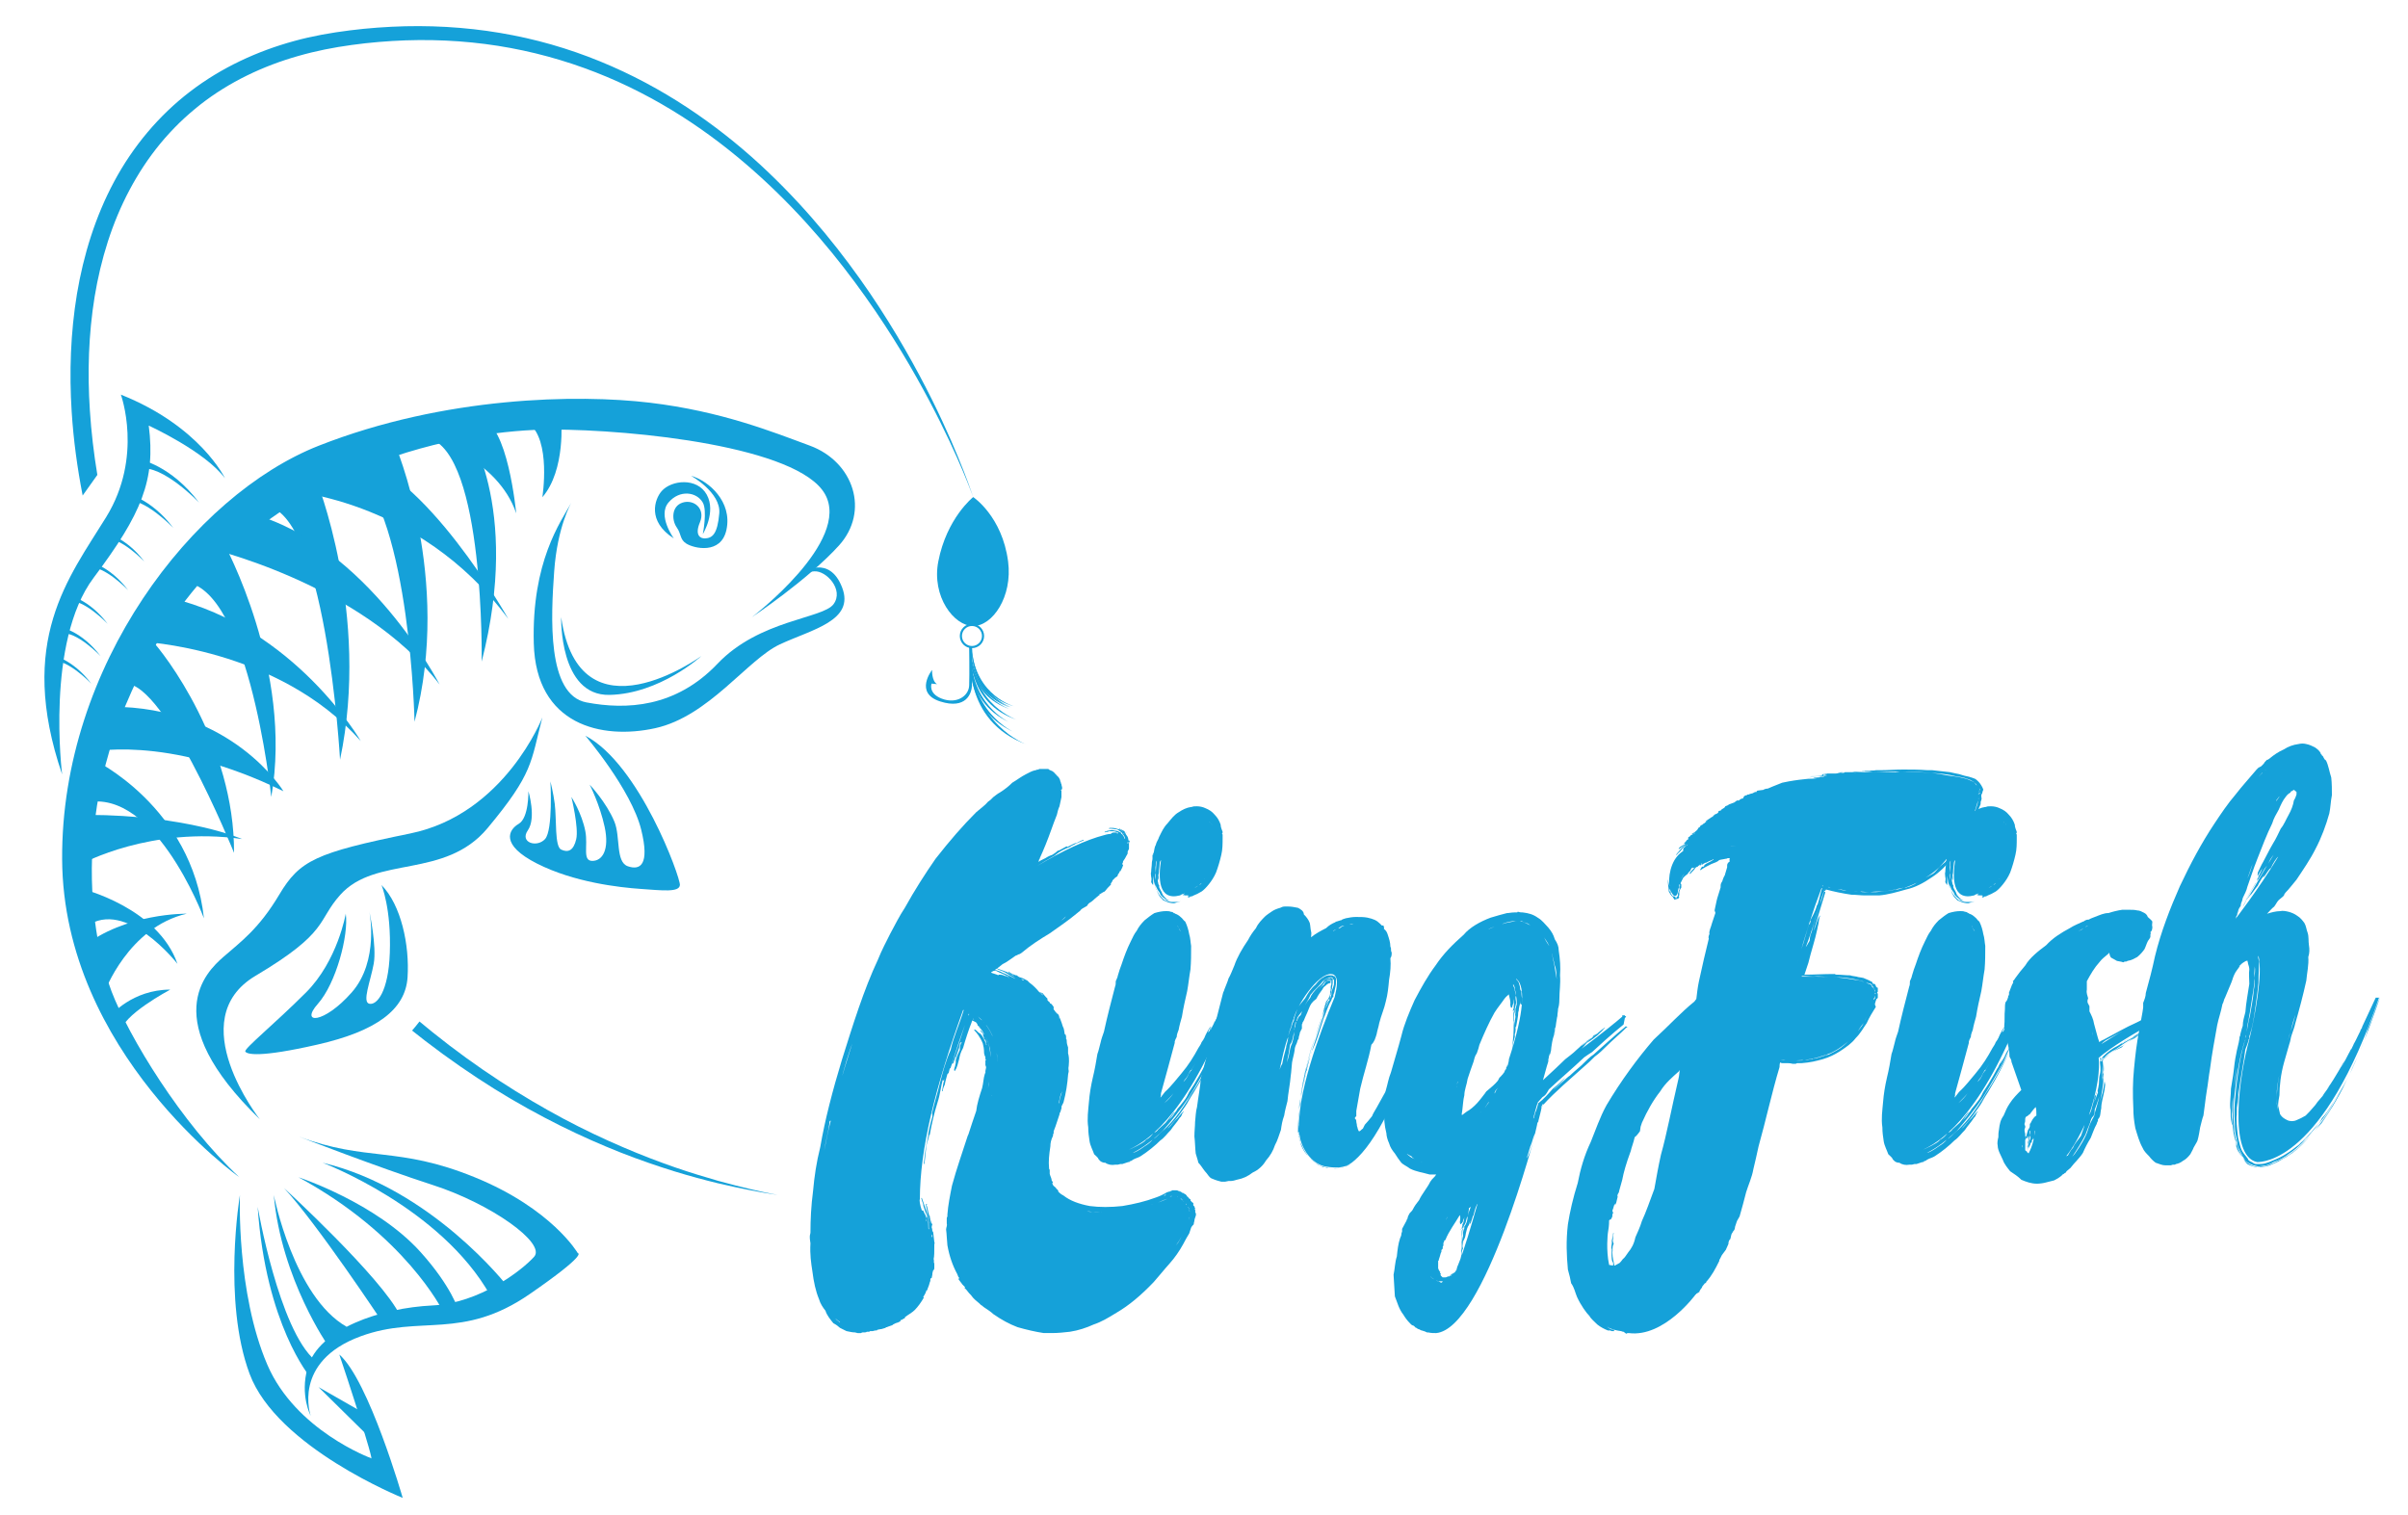 <?xml version="1.0" encoding="utf-8"?>
<!-- Generator: Adobe Illustrator 16.0.0, SVG Export Plug-In . SVG Version: 6.00 Build 0)  -->
<!DOCTYPE svg PUBLIC "-//W3C//DTD SVG 1.1//EN" "http://www.w3.org/Graphics/SVG/1.1/DTD/svg11.dtd">
<svg version="1.1" id="Layer_1" xmlns="http://www.w3.org/2000/svg" xmlns:xlink="http://www.w3.org/1999/xlink" x="0px" y="0px"
	 width="218.5px" height="137.5px" viewBox="0 0 218.5 137.5" enable-background="new 0 0 218.5 137.5" xml:space="preserve">
<path fill="#15A1D9" d="M51.846,45.609c0,0-1.267,2.145-1.56,6.239c-0.292,4.095-0.682,11.211,2.925,11.893
	c3.607,0.683,8.092,0.487,11.894-3.509c3.802-3.997,9.554-4.084,10.529-5.405c0.975-1.321-0.683-3.076-1.755-2.979l-1.073,0.098
	c0,0,2.438-1.658,3.607,1.364c1.17,3.022-2.729,3.802-5.654,5.167c-2.924,1.364-6.435,6.532-11.308,7.604
	c-4.875,1.072-10.821-0.292-11.016-7.701C48.239,50.97,50.871,47.363,51.846,45.609"/>
<path fill="#15A1D9" d="M68.224,56.006c0,0,9.066-6.888,6.629-11.178c-2.438-4.29-17.255-5.849-24.859-5.849
	c-7.604,0-25.347,2.925-34.999,18.133C5.345,72.32,8.562,85.871,10.122,89.965c1.56,4.095,6.336,11.991,11.601,16.866
	c0,0-15.988-11.309-16.085-28.857C5.54,60.427,17.531,44.926,28.937,40.442c11.406-4.484,23.494-4.679,30.026-3.899
	c6.531,0.78,11.22,2.68,14.525,3.899c3.965,1.462,5.459,5.947,2.632,9.066C73.293,52.628,68.224,56.006,68.224,56.006"/>
<path fill="#15A1D9" d="M49.214,65.106c0,0-3.412,8.774-11.991,10.529c-8.579,1.754-10.03,2.437-11.888,5.557
	c-1.858,3.12-3.515,4.289-5.075,5.654c-1.56,1.364-6.044,5.654,3.314,14.721c0,0-7.116-9.018-0.39-13.015s5.557-4.972,7.701-7.36
	c3.228-3.593,9.473-1.382,13.356-6.044C48.424,70.127,48.142,69.201,49.214,65.106"/>
<path fill="#15A1D9" d="M50.92,56.006c0,0-0.195,7.15,4.387,7.053c4.582-0.098,8.335-3.526,8.335-3.526S52.577,67.574,50.92,56.006"
	/>
<path fill="#15A1D9" d="M50.919,38.005c0,0,0.439,4.631-1.706,7.117c0,0,0.829-5.216-1.267-6.727
	C45.851,36.884,50.919,38.005,50.919,38.005"/>
<path fill="#15A1D9" d="M42.195,38.639c0,0,5.167,7.117,1.511,21.398c0,0,0.293-18.913-4.826-20.278
	C33.762,38.395,42.195,38.639,42.195,38.639"/>
<path fill="#15A1D9" d="M35.81,40.247c0,0,5.264,12.235,1.804,25.25c0,0-0.381-18.376-5.454-22.966
	c-2.873-2.601-1.273-1.064-1.273-1.064L35.81,40.247z"/>
<path fill="#15A1D9" d="M28.645,43.399c0,0,5.004,12.283,2.21,25.542c0,0-1.3-23.397-7.149-23.072
	C17.855,46.194,28.645,43.399,28.645,43.399"/>
<path fill="#15A1D9" d="M20.326,49.329c0,0,6.304,11.488,4.289,22.991c0,0-2.179-20.677-8.644-19.449
	C11.097,53.798,20.326,49.329,20.326,49.329"/>
<path fill="#15A1D9" d="M13.501,57.827c0,0,0.069,0.067,0.194,0.195c1.268,1.308,7.599,9.586,7.541,19.368
	c0,0-6.694-16.638-10.269-15.273L13.501,57.827z"/>
<path fill="#15A1D9" d="M8.497,68.941c0,0,8.904,4.224,10.009,14.396c0,0-4.748-12.736-11.439-10.302
	C6.353,73.295,8.497,68.941,8.497,68.941"/>
<path fill="#15A1D9" d="M7.458,80.666c0,0,6.873,1.692,8.644,6.798c0,0-4.656-5.977-8.254-3.399
	C7.458,84.344,7.458,80.666,7.458,80.666"/>
<path fill="#15A1D9" d="M10.057,92.143c0,0,1.95-2.34,5.395-2.34c0,0-4.531,2.398-4.484,3.899
	C11.013,95.203,10.057,92.143,10.057,92.143"/>
<path fill="#15A1D9" d="M9.472,90.063c0,0,2.145-5.915,7.474-7.149c0,0-5.592-0.086-9.488,3.055
	C6.921,86.4,9.472,90.063,9.472,90.063"/>
<path fill="#15A1D9" d="M7.458,78.365c0,0,6.244-3.412,14.51-2.226c0,0-4.955-2.17-14.055-2.193
	C5.826,73.939,7.458,78.365,7.458,78.365"/>
<path fill="#15A1D9" d="M7.912,68.291c0,0,7.084-1.755,17.808,3.51c0,0-4.642-7.669-15.663-7.669
	C7.912,64.132,7.912,68.291,7.912,68.291"/>
<path fill="#15A1D9" d="M12.713,58.217c0,0,12.486,0.52,20.025,9.034c0,0-5.952-10.299-17.288-12.999
	C14.086,53.928,12.713,58.217,12.713,58.217"/>
<path fill="#15A1D9" d="M18.506,49.639c0,0,14.232,3.185,21.382,12.478c0,0-6.507-12.673-17.162-15.533L18.506,49.639z"/>
<path fill="#15A1D9" d="M25.72,44.504c0,0,12.153,0.52,20.407,11.666c0,0-7.662-13.659-14.425-14.807
	C24.94,40.215,25.72,44.504,25.72,44.504"/>
<path fill="#15A1D9" d="M38.88,39.759c0,0,6.272,1.82,7.961,6.824c0,0-0.779-8.318-3.249-8.514
	C41.123,37.875,38.88,39.759,38.88,39.759"/>
<path fill="#15A1D9" d="M5.637,70.272c0,0-1.514-12.013,2.854-17.836c4.368-5.824,5.643-8.881,5.005-13.814
	c0,0,5.091,2.321,6.917,4.778c0,0-2.245-4.724-9.446-7.588c0,0,2.053,5.62-1.333,11.113S1.509,58.168,5.637,70.272"/>
<path fill="#15A1D9" d="M12.713,41.709c0,0,2.771,0.488,5.354,3.899c0,0-3.328-3.472-5.354-3.07
	C12.222,42.635,12.713,41.709,12.713,41.709"/>
<path fill="#15A1D9" d="M11.42,44.77c0,0,2.229,0.392,4.307,3.137c0,0-2.678-2.794-4.307-2.471
	C11.024,45.515,11.42,44.77,11.42,44.77"/>
<path fill="#15A1D9" d="M9.534,48.361c0,0,1.845,0.324,3.566,2.598c0,0-2.217-2.313-3.566-2.046
	C9.206,48.978,9.534,48.361,9.534,48.361"/>
<path fill="#15A1D9" d="M8.058,50.959c0,0,1.845,0.324,3.566,2.597c0,0-2.217-2.313-3.566-2.045
	C7.73,51.576,8.058,50.959,8.058,50.959"/>
<path fill="#15A1D9" d="M6.202,54.011c0,0,1.845,0.325,3.566,2.597c0,0-2.217-2.313-3.566-2.045
	C5.875,54.628,6.202,54.011,6.202,54.011"/>
<path fill="#15A1D9" d="M5.555,56.936c0,0,1.845,0.325,3.566,2.598c0,0-2.217-2.313-3.566-2.045
	C5.228,57.552,5.555,56.936,5.555,56.936"/>
<path fill="#15A1D9" d="M4.722,59.444c0,0,1.845,0.325,3.566,2.597c0,0-2.217-2.312-3.566-2.045
	C4.395,60.061,4.722,59.444,4.722,59.444"/>
<path fill="#15A1D9" d="M27.913,124.11c1.008-3.542,6.646-5.419,11.325-5.646c4.286-0.208,8.124-3.184,9.229-4.419
	c1.104-1.235-3.933-4.81-9.165-6.499c-5.007-1.617-12.218-4.419-12.218-4.419c6.217,2.333,8.969,0.844,15.988,3.704
	c7.019,2.859,9.359,6.889,9.359,6.889s1,0.007-4.354,3.704c-6.15,4.249-9.952,1.86-15.338,3.835
	c-6.278,2.302-4.549,7.214-4.549,7.214S27.198,126.626,27.913,124.11"/>
<path fill="#15A1D9" d="M30.789,122.916c0,0,1.211,3.589,2.096,6.482c1.073,3.51,0.78,2.925,0.78,2.925s-6.84-2.504-9.408-8.481
	c-2.827-6.58-2.486-15.402-2.486-15.402s-1.608,9.554,0.878,16.231c2.485,6.678,13.892,11.255,13.892,11.255
	S33.47,125.256,30.789,122.916"/>
<path fill="#15A1D9" d="M46.046,116.726c0,0-6.873-8.871-16.768-11.211c0,0,10.708,4.039,15.208,12.04
	c0.438,0.779,1.56-0.634,1.56-0.634V116.726z"/>
<path fill="#15A1D9" d="M27.084,106.831c0,0,7.019,2.291,11.065,6.775c2.842,3.15,3.459,5.313,3.459,5.313h-1.46
	C40.148,118.919,36.785,112.095,27.084,106.831"/>
<path fill="#15A1D9" d="M25.769,107.806c0,0,8.872,8.141,10.528,11.552l-1.657,0.536C34.64,119.894,28.791,111.071,25.769,107.806"
	/>
<path fill="#15A1D9" d="M24.842,108.439c0,0,1.822,9.252,6.615,11.962l-1.643,1.781C29.814,122.183,25.524,116.092,24.842,108.439"
	/>
<path fill="#15A1D9" d="M23.38,109.512c0,0,1.92,11.14,5.215,13.94l-0.446,1.511C28.149,124.963,24.111,120.235,23.38,109.512"/>
<polygon fill="#15A1D9" points="28.9,125.873 33.616,130.52 32.966,128.196 "/>
<path fill="#15A1D9" d="M34.617,80.314c0,0,0.9,2.12,0.754,6.175c-0.127,3.524-1.182,4.743-1.858,4.597
	c-0.676-0.146,0.104-2.03,0.396-3.622c0.292-1.593-0.396-4.762-0.396-4.762s0.932,4.485-1.603,7.361
	c-2.535,2.875-4.728,2.898-3.071,1.035c1.658-1.864,2.809-6.239,2.535-8.185c0,0-0.731,4.273-3.607,7.149
	c-2.876,2.875-5.654,5.117-5.508,5.361c0.146,0.243,1.221,0.585,6.558-0.634c5.336-1.219,7.968-3.168,8.163-6.093
	S36.397,82.117,34.617,80.314"/>
<path fill="#15A1D9" d="M53.114,66.764c0,0,4.167,4.874,5.069,8.53c0.792,3.205-0.097,3.705-1.218,3.314s-0.653-2.688-1.214-4.045
	c-0.735-1.779-2.246-3.363-2.246-3.363s0.926,1.804,1.364,3.851s-0.195,3.071-1.121,3.071c-0.926,0-0.378-1.346-0.633-2.682
	c-0.317-1.658-1.268-3.119-1.268-3.119s0.683,2.794,0.439,3.834c-0.244,1.04-0.731,1.234-1.366,0.942
	c-0.602-0.276-0.403-2.719-0.584-4.164c-0.117-0.933-0.39-2.026-0.39-2.026s0.244,4.419-0.487,5.232
	c-0.731,0.812-2.34,0.325-1.56-0.796c0.78-1.122,0.049-3.542,0.049-3.542s0.048,2.42-0.878,2.957
	c-0.926,0.536-1.706,1.901,1.657,3.607c3.363,1.706,7.458,2.165,9.408,2.301c1.95,0.136,3.509,0.33,3.559-0.353
	C61.741,79.632,58.037,69.347,53.114,66.764"/>
<path fill="#15A1D9" d="M61.14,48.858c0,0-1.495-2.047-0.487-3.25c1.007-1.202,2.567-0.975,3.119,0c0.423,0.747,0,2.859,0,2.859
	s1.235-1.992,0.358-3.579c-0.877-1.587-3.217-1.327-4.095-0.32C59.398,45.3,58.703,47.299,61.14,48.858"/>
<path fill="#15A1D9" d="M62.7,43.171c0,0,2.73,1.528,2.567,3.413c-0.163,1.884-0.629,2.238-1.281,2.274
	c-0.383,0.021-0.994-0.228-0.474-1.463c0.52-1.234-0.551-2.112-1.575-1.787c-1.024,0.325-0.992,1.592-0.537,2.242
	s0.267,1.089,0.877,1.479c0.683,0.434,3.15,1.021,3.64-1.251C66.469,45.512,64.292,43.627,62.7,43.171"/>
<path fill="#15A1D9" d="M69.158,108.15c-0.306-0.069-0.661-0.149-1.062-0.241c-0.801-0.186-1.785-0.436-2.934-0.753
	c-1.145-0.333-2.459-0.719-3.908-1.221c-1.448-0.503-3.034-1.105-4.73-1.834c-1.697-0.726-3.503-1.575-5.384-2.575
	c-3.756-2.008-7.831-4.588-11.91-7.873c-0.389-0.312-0.777-0.633-1.166-0.957c-0.218,0.285-0.443,0.562-0.673,0.822
	c0.401,0.32,0.802,0.636,1.203,0.943c2.102,1.617,4.198,3.058,6.246,4.339c2.048,1.279,4.061,2.378,5.983,3.341
	c1.927,0.958,3.771,1.765,5.5,2.449c1.731,0.68,3.348,1.231,4.819,1.689c1.473,0.454,2.802,0.805,3.964,1.089
	c1.165,0.273,2.159,0.484,2.969,0.638c0.404,0.076,0.763,0.142,1.072,0.2c0.31,0.051,0.57,0.094,0.78,0.128
	c0.42,0.068,0.637,0.104,0.637,0.104s-0.215-0.044-0.631-0.13C69.724,108.268,69.465,108.214,69.158,108.15"/>
<path fill="#15A1D9" d="M87.443,42.748c-0.599-1.534-1.529-3.768-2.897-6.526c-1.376-2.753-3.186-6.036-5.594-9.594
	c-2.418-3.545-5.436-7.38-9.282-11.041c-1.919-1.83-4.058-3.598-6.417-5.228c-2.358-1.629-4.944-3.112-7.743-4.34
	c-2.796-1.229-5.804-2.202-8.958-2.817c-3.153-0.622-6.445-0.897-9.781-0.82c-1.668,0.043-3.348,0.163-5.028,0.375
	c-1.675,0.21-3.385,0.505-5.053,0.967c-3.338,0.912-6.604,2.41-9.438,4.584c-2.835,2.166-5.196,4.991-6.894,8.166
	c-1.705,3.176-2.78,6.661-3.374,10.194c-0.584,3.539-0.706,7.133-0.481,10.676c0.161,2.573,0.511,5.119,0.998,7.623l1.332-1.871
	c-0.319-1.936-0.553-3.892-0.678-5.857c-0.228-3.437-0.12-6.91,0.431-10.306c0.559-3.391,1.576-6.708,3.175-9.71
	c0.797-1.499,1.732-2.919,2.806-4.219c0.535-0.652,1.112-1.265,1.709-1.855c0.602-0.586,1.24-1.133,1.895-1.654
	c2.642-2.067,5.713-3.516,8.897-4.417c1.595-0.46,3.208-0.773,4.848-0.998c1.635-0.226,3.27-0.359,4.893-0.419
	c3.247-0.11,6.45,0.124,9.523,0.695c3.073,0.571,6.015,1.473,8.763,2.631c2.749,1.158,5.302,2.572,7.64,4.136
	c2.341,1.563,4.464,3.279,6.395,5.044c3.862,3.538,6.926,7.282,9.395,10.757c2.473,3.479,4.351,6.707,5.785,9.418
	c1.438,2.712,2.429,4.916,3.07,6.431c0.64,1.517,0.928,2.347,0.928,2.347S88.042,44.284,87.443,42.748"/>
<path fill="#15A1D9" d="M91.475,50.959c0.417,3.203-1.418,5.85-3.168,5.85s-3.781-2.678-3.168-5.85
	c0.764-3.952,3.168-5.851,3.168-5.851S90.939,46.844,91.475,50.959"/>
<path fill="#15A1D9" d="M88.195,58.816c-0.608,0-1.103-0.495-1.103-1.103c0-0.608,0.495-1.103,1.103-1.103
	c0.608,0,1.103,0.495,1.103,1.103C89.298,58.322,88.804,58.816,88.195,58.816 M88.195,56.806c-0.5,0-0.908,0.407-0.908,0.908
	c0,0.501,0.407,0.908,0.908,0.908s0.908-0.407,0.908-0.908C89.104,57.213,88.696,56.806,88.195,56.806z"/>
<path fill="#15A1D9" d="M88.195,58.719v3.414c0,0.805-0.539,2.267-2.879,1.522c-2.403-0.764-0.738-2.863-0.738-2.863
	s-0.052,0.999,0.449,1.292l-0.498-0.049c0,0-0.326,0.884,0.926,1.365c1.357,0.52,2.454-0.248,2.486-1.194
	c0.038-1.096,0-3.487,0-3.487H88.195z"/>
<path fill="#15A1D9" d="M88.095,59.234c0,0-0.866,6.146,5.073,8.333C93.168,67.567,88.053,65.752,88.095,59.234"/>
<path fill="#15A1D9" d="M88.169,58.858c0,0-1.171,5.278,3.837,7.581C92.006,66.439,87.688,64.515,88.169,58.858"/>
<path fill="#15A1D9" d="M88.166,58.719c0,0-1.059,4.77,3.468,6.852C91.634,65.571,87.731,63.831,88.166,58.719"/>
<path fill="#15A1D9" d="M88.085,58.946c0,0-0.487,4.862,4.254,6.394C92.339,65.34,88.259,64.074,88.085,58.946"/>
<path fill="#15A1D9" d="M88.02,58.858c0,0-0.42,4.188,3.665,5.507C91.684,64.366,88.168,63.275,88.02,58.858"/>
<path fill="#15A1D9" d="M88.083,58.719c0,0-0.419,4.188,3.665,5.507C91.748,64.226,88.232,63.136,88.083,58.719"/>
<path fill="#15A1D9" d="M88.202,58.719c0,0-0.419,4.188,3.665,5.507C91.867,64.226,88.351,63.136,88.202,58.719"/>
<path fill="#15A1D9" d="M88.146,58.822c0,0-0.19,4.205,3.96,5.299C92.105,64.121,88.536,63.225,88.146,58.822"/>
<path fill="#15A1D9" d="M108.381,110.744c0,0.119-0.06,0.179-0.06,0.356c-0.059,0.06-0.178,0.179-0.237,0.298
	c-0.06,0.178-0.119,0.356-0.178,0.535c-0.179,0.297-0.357,0.594-0.535,0.951c-0.357,0.653-0.773,1.248-1.249,1.783
	c-0.536,0.595-0.952,1.13-1.427,1.665c-1.13,1.189-2.259,2.141-3.389,2.794c-0.773,0.476-1.367,0.833-2.081,1.07
	c-0.654,0.298-1.368,0.535-2.141,0.654c-0.535,0.06-1.07,0.119-1.605,0.119h-0.773c-0.772-0.119-1.545-0.298-2.378-0.535
	c-0.772-0.297-1.427-0.654-2.199-1.189c-0.179-0.178-0.535-0.416-0.892-0.653c-0.06-0.06-0.119-0.119-0.237-0.179l-0.12-0.119
	l-0.416-0.356l-0.178-0.179c-0.119-0.178-0.238-0.297-0.357-0.416l-0.238-0.297c-0.06-0.06-0.119-0.119-0.178-0.179l0.059-0.06
	l-0.059-0.06c-0.06-0.06-0.119-0.119-0.179-0.179l-0.357-0.476c0-0.059,0.06-0.118,0.06-0.118s0-0.06-0.06-0.06l-0.119-0.298
	c-0.416-0.772-0.713-1.604-0.892-2.615c-0.059-0.535-0.059-1.011-0.119-1.428c0-0.178,0.119-0.356,0.06-0.535v-0.118v-0.238v-0.119
	c0-0.06,0-0.06,0.059-0.179v-0.178c0.059-0.832,0.238-1.725,0.416-2.616c0.417-1.546,0.951-3.032,1.427-4.519l0.059-0.119
	c0.238-0.772,0.476-1.427,0.714-2.141c0.06-0.595,0.297-1.367,0.535-2.08c0.119-0.476,0.119-0.893,0.238-1.249
	c0-0.06,0.059-0.119,0.059-0.119v-0.178l0.06-0.298v-0.059l-0.06-0.179v-0.06v-0.119v-0.238l0.06-0.059l-0.06-0.06v-0.119v-0.06
	c0-0.06-0.059-0.119-0.059-0.119l-0.06-0.237c0-0.416-0.06-0.654-0.119-0.892c-0.238-0.595-0.594-1.012-0.713-1.13l-0.06-0.06v-0.06
	h0.06c0.059,0,0.119,0.06,0.297,0.237c0.059,0.06,0.178,0.119,0.178,0.179v-0.119l0.06,0.119c0.178,0.179,0.297,0.476,0.416,0.714
	c0,0.06,0.06,0.179,0.06,0.237c0.059,0,0.059,0.06,0.059,0.06v-0.06c-0.059-0.059-0.059-0.059-0.059-0.118
	c0-0.119,0-0.179-0.06-0.298c-0.059-0.06-0.059-0.06-0.119-0.119v-0.06l-0.06-0.178l-0.06-0.119h0.06l-0.06-0.119
	c0,0,0-0.06-0.06-0.06l-0.178-0.237h0.06c0.297,0.297,0.475,0.713,0.653,1.13c0.178,0.416,0.178,0.951,0.297,1.486
	c0.059,0.714-0.059,1.546-0.297,2.616c0.06-0.179,0.119-0.476,0.119-0.654c0.119-0.535,0.178-1.011,0.178-1.427
	c0-0.535-0.059-1.011-0.119-1.486c-0.119-0.476-0.297-0.893-0.535-1.249v-0.06c-0.06-0.179-0.297-0.535-0.417-0.595h-0.06l0.06-0.06
	l0.12,0.06l-0.179-0.118c-0.059-0.06-0.119-0.06-0.119-0.119v-0.06l-0.119-0.119l0.06,0.06v-0.06c-0.06,0-0.06,0-0.06-0.059
	l-0.357-0.18c0,0.061-0.06,0.119-0.06,0.18c-0.238,0.594-0.535,1.485-0.773,2.318c-0.238,0.416-0.297,0.713-0.357,1.011
	c-0.119,0.416-0.178,0.772-0.356,1.011c0,0.06,0,0.06-0.06,0.06c-0.06-0.06-0.06-0.119,0.06-0.477v-0.059
	c0.059-0.119,0.059-0.357,0.059-0.417l-0.059,0.179l0.059-0.237c0.06-0.238,0.178-0.535,0.357-0.892
	c0-0.298,0.059-0.535,0.178-0.714h-0.06c-0.06,0.06-0.119,0.119-0.119,0.237c0,0.179-0.12,0.416-0.357,1.13H86.68
	c0,0.119-0.12,0.356-0.179,0.535l-0.06,0.06h-0.06c0.476-1.367,0.951-2.795,1.427-4.281l0.059-0.059
	c-0.476,1.248-0.892,2.438-1.249,3.567c-0.06,0.118-0.06,0.297-0.178,0.534c-0.06,0.238-0.119,0.476-0.179,0.595v0.06h-0.059
	c0-0.06,0-0.06,0.059-0.179c-0.059,0.119-0.119,0.298-0.178,0.595l-0.119,0.119c-0.059,0.238-0.178,0.595-0.238,0.951
	c-0.119,0.238-0.178,0.417-0.178,0.595h-0.06c0-0.06,0-0.06,0.119-0.772c0.06-0.119,0.06-0.179,0.06-0.298v-0.06l-0.06,0.179H85.55
	v-0.06v-0.06c-0.179,0.654-0.238,1.368-0.476,2.081c-0.297,0.951-0.535,1.962-0.713,2.973h-0.06c0,0.298-0.178,0.595-0.238,0.951
	c-0.059,0.535-0.119,1.07-0.178,1.665h-0.06c0.06-0.476,0.119-1.367,0.357-2.318c0.059-0.654,0.238-1.368,0.416-1.962v-0.238
	c0,0-0.06-0.06,0-0.179c0.179-0.832,0.476-1.724,0.714-2.734c0.238-0.893,0.476-1.844,0.951-2.913
	c0.238-1.13,0.773-2.26,1.189-3.627h-0.06c-2.557,7.075-3.924,12.664-3.924,17.182c-0.059,0.061,0,0.477,0.179,1.012h0.06h0.059
	c0.06,0.118,0.119,0.297,0.238,0.476v0.178l0.059-0.119v0.357c0-0.119,0-0.179,0.06-0.357c-0.06-0.178-0.178-0.416-0.238-0.653
	c-0.06-0.179-0.119-0.297-0.119-0.476c-0.059-0.119-0.119-0.298-0.178-0.535h0.06c0.119,0.298,0.238,0.714,0.416,1.189
	c0.119,0.416,0.178,1.011,0.178,1.546c0,0.059,0,0.059,0.06,0.118c-0.06-0.237,0-0.535-0.06-0.772
	c-0.059-0.535-0.119-1.011-0.237-1.486l0.059-0.06h0.06l-0.06,0.119c0.119,0.178,0.119,0.535,0.238,0.892
	c0,0.297,0.06,0.654,0.179,0.892v0.06c-0.06-0.297-0.179-0.654-0.179-0.892h0.06c0,0.237,0.119,0.476,0.178,0.772v-0.118l0.06,0.118
	c-0.06,0.179-0.06,0.238-0.06,0.298c0.06,0.118,0.06,0.297,0.06,0.356h0.06c0.06,0.298,0.06,0.595,0.119,0.951
	c0.059,0.06,0,0.179,0,0.238c0,0.654,0,1.07-0.06,1.308c0.06,0.179,0,0.416,0,0.654v0.06v-0.179c0-0.119,0-0.179,0.06-0.179v0.06
	v0.06v0.119v0.178c0,0.12,0,0.179-0.119,0.298c0,0.06-0.06,0.179-0.06,0.297v0.06l-0.06,0.298c-0.059,0-0.119,0.06-0.119,0.118
	v0.119c0,0,0,0.06-0.06,0.179c-0.06,0.297-0.178,0.476-0.238,0.713h-0.06c-0.059,0.238-0.178,0.417-0.356,0.714l-0.06,0.119
	c-0.06,0-0.06,0.119-0.119,0.178l-0.06,0.061c0,0,0.06-0.061,0.06-0.119l0.06-0.06c0,0,0.06-0.06,0.06-0.119l0.119-0.179l0.06,0.06
	c-0.238,0.417-0.535,0.833-0.832,1.13c-0.238,0.237-0.595,0.416-0.892,0.654c0.06,0.059,0,0.059,0,0.059
	c-0.06,0.061-0.06,0.061-0.119,0.061c-0.06,0.059-0.119,0.118-0.238,0.118l-0.06,0.119c-0.06,0.06-0.06,0.06-0.119,0.06
	c0,0-0.059,0.06-0.119,0.06l-0.178,0.059l-0.238,0.119l-0.06,0.06l-0.178,0.06c-0.119,0.06-0.238,0.06-0.297,0.119h-0.119v0.06
	c-0.059,0-0.178,0.06-0.416,0.119h-0.059l-0.297,0.059c0,0.06-0.059,0.06-0.119,0.06s-0.12,0-0.297,0.06h-0.179
	c-0.059,0-0.119,0-0.119,0.06h-0.178h-0.06c-0.06,0.06-0.179,0.06-0.417,0.06l-0.119,0.06h-0.178H77.82l-0.238-0.06
	c-0.238,0-0.476-0.06-0.773-0.119c-0.119-0.06-0.356-0.178-0.595-0.297c-0.119-0.119-0.356-0.298-0.594-0.417
	c-0.238-0.297-0.595-0.713-0.714-1.129c-0.238-0.297-0.476-0.654-0.595-1.07c-0.297-0.714-0.475-1.546-0.594-2.497
	c-0.119-0.773-0.237-1.546-0.178-2.557c-0.059-0.356-0.059-0.476-0.059-0.595c0-0.06,0-0.119,0.059-0.356
	c0-1.189,0.059-2.438,0.238-3.806c0.119-1.308,0.297-2.557,0.654-3.983c0.416-2.438,1.13-5.173,1.962-7.907
	c1.01-3.211,1.962-6.303,3.27-9.098c0.357-0.891,0.773-1.664,1.13-2.378c0.416-0.772,0.833-1.605,1.308-2.318
	c0.892-1.605,1.843-3.092,2.794-4.459c1.308-1.665,2.438-2.973,3.687-4.221c0.417-0.357,0.832-0.654,1.07-0.952l0.238-0.178
	l0.238-0.238c0.178-0.119,0.356-0.297,0.594-0.417c0.476-0.297,0.833-0.594,1.13-0.892c0.416-0.237,0.772-0.535,1.248-0.773
	c0.238-0.119,0.535-0.297,0.833-0.356h0.059c0.06-0.06,0.119-0.06,0.238-0.06l0.06-0.06h0.119h0.119h0.06h0.119h0.119h0.059h0.119
	h0.119l0.059,0.06l0.119,0.06c0.119,0.06,0.178,0.06,0.238,0.119c0.06,0.06,0.119,0.06,0.178,0.179c0.059,0,0.059,0.059,0.059,0.059
	c0.06,0,0.06,0.06,0.06,0.06l0.06,0.06l0.06,0.06l0.059,0.059l0.06,0.06c0,0.06,0.059,0.06,0.059,0.119
	c0,0.059,0.06,0.059,0.06,0.119c0,0.059,0,0.118,0.06,0.178c0,0.059,0,0.119,0.059,0.178v0.06l0.06,0.238v0.119
	c0,0.059,0,0.059-0.119,0.119l0.059,0.06v0.178v0.119v0.119v0.178c-0.059,0.297-0.119,0.535-0.179,0.833
	c-0.119,0.238-0.178,0.535-0.237,0.772c-0.179,0.476-0.357,0.892-0.535,1.427c-0.297,0.833-0.654,1.725-1.011,2.498
	c0,0.059,0,0.059-0.06,0.118l-0.06,0.238c0.179-0.178,0.595-0.297,0.833-0.476c0.119-0.06,0.238-0.119,0.416-0.178
	c0.179-0.119,0.297-0.179,0.476-0.357l0.178-0.06c0.238-0.119,0.417-0.238,0.654-0.356l0.06,0.059
	c0.119-0.059,0.238-0.119,0.357-0.178l0.119-0.06c0.119-0.059,0.238-0.119,0.356-0.119c0.238-0.119,0.417-0.238,0.654-0.297v0.059
	l-0.297,0.119l-0.416,0.179c-0.178,0.119-0.416,0.178-0.535,0.297c-0.476,0.179-0.952,0.417-1.309,0.714l-0.059,0.059
	c-0.654,0.356-1.129,0.654-1.605,0.952c2.378-1.427,4.459-2.378,6.064-2.794c0,0,0.357-0.119,0.655-0.119v-0.06l0.178-0.059h0.356
	c-0.06,0.059,0,0.059,0,0.059v0.06h0.06c0,0,0.059,0.059,0.119,0.059c-0.06,0-0.06,0-0.119-0.059l-0.06-0.06h0.119
	c-0.059,0,0-0.059-0.059-0.059c-0.119-0.06-0.297-0.12-0.476-0.12h-0.06h-0.238c-0.06,0-0.119,0.06-0.179,0.06
	c-0.119,0-0.178,0-0.237,0.06v-0.06c0.059-0.06,0.119-0.06,0.178-0.06c0.059-0.059,0.178-0.059,0.238-0.059
	c0.179-0.06,0.297-0.06,0.476,0c0.178,0,0.356,0.059,0.535,0.179h0.06v0.059c0,0.06,0.059,0.06,0.119,0.119
	c0.059,0.06,0.059,0.119,0.059,0.119c0.06,0,0.06,0.06,0.06,0.06c0,0.06,0.06,0.06,0.06,0.119v0.06c0.06,0,0.06,0.059,0.06,0.059
	v-0.119c-0.06-0.178-0.238-0.356-0.298-0.475c-0.178-0.12-0.297-0.238-0.476-0.297c-0.178,0-0.416-0.06-0.594-0.06l-0.06,0.06V75.13
	h0.06h0.238c0.178,0,0.356,0.059,0.535,0.119h0.06l0.06,0.059c0.059,0,0.119,0.06,0.178,0.06c0.06,0.059,0.119,0.059,0.119,0.119
	h0.06c0.06,0.06,0.06,0.06,0,0.119v0.06c0.06,0,0.06,0,0.06,0.059h0.06h-0.06c0-0.059,0-0.059-0.06-0.119l0.06-0.059
	c-0.06-0.06-0.06-0.06-0.119-0.06v-0.06c-0.059,0-0.059-0.059-0.119-0.059l-0.059-0.06c-0.119,0-0.178-0.059-0.178-0.059v-0.06
	c0.119,0.06,0.297,0.119,0.476,0.237c0.06,0.06,0.06,0.179,0.06,0.238l0.119-0.179l-0.059,0.179c0,0.059,0.059,0.059,0.059,0.119
	l0.06,0.059v0.06h0.06c0,0.119,0.059,0.179,0.059,0.238v0.119h0.06c0.06,0.06,0.06,0.06,0.06,0.119
	c-0.06,0.06-0.06,0.119-0.06,0.179v0.238v0.178v0.06l-0.119,0.238v0.178l-0.06,0.119c-0.06,0.119-0.119,0.178-0.119,0.238
	l-0.06,0.06c0,0.059-0.06,0.118-0.06,0.118c-0.06,0.06-0.06,0.119-0.119,0.179c0,0.059,0,0.118-0.059,0.178v0.238v0.06v-0.12
	c0-0.059,0-0.059,0.059-0.059v0.059c0,0.06-0.059,0.12-0.059,0.179l-0.179,0.357h-0.059l-0.06,0.178c-0.06,0-0.06,0.059-0.06,0.059
	c-0.059,0.06-0.059,0.119-0.059,0.119s0,0.06-0.06,0.119l-0.178,0.119l-0.06,0.06c-0.06,0.06-0.119,0.119-0.119,0.119l-0.06,0.06
	c0,0.118-0.119,0.178-0.178,0.356c0,0-0.06,0.119-0.119,0.119c-0.06,0.06-0.06,0.119-0.119,0.119c0,0,0.06-0.06,0.238-0.238h0.06
	c-0.238,0.238-0.417,0.416-0.595,0.654c-0.179,0.06-0.297,0.178-0.535,0.297h0.059c0,0.06,0,0.06-0.059,0.06
	c-0.12,0.119-0.238,0.179-0.356,0.297c-0.179,0.179-0.417,0.357-0.536,0.417c-0.059,0.06-0.119,0.118-0.178,0.237
	c-0.119,0.06-0.297,0.179-0.416,0.238c-0.179,0.118-0.179,0.178-0.238,0.237c0,0-0.119,0.06-0.237,0.179
	c-0.773,0.654-1.665,1.248-2.497,1.843c-0.892,0.535-1.725,1.07-2.497,1.725c-0.238,0.179-0.297,0.179-0.357,0.179
	c-0.06,0.059-0.06,0.059-0.238,0.118c-0.357,0.238-0.713,0.535-1.189,0.773c-0.238,0.178-0.416,0.356-0.713,0.534h0.119
	c0.179,0.061,0.417,0.12,0.595,0.238c0.357,0.119,0.773,0.356,1.13,0.535c0.06,0,0.119,0.06,0.119,0.06
	c-0.178-0.119-0.356-0.238-0.594-0.356c-0.238-0.179-0.535-0.356-1.07-0.535l-0.06-0.06v-0.06l0.06,0.06
	c0.178,0.06,0.535,0.179,0.832,0.297c0.179,0.119,0.357,0.179,0.476,0.298c0.059,0,0.119,0.06,0.119,0.06h0.06
	c-0.178-0.119-0.476-0.238-0.535-0.357v-0.059c0.119,0.118,0.297,0.178,0.476,0.297l-0.06-0.06l0.119,0.06
	c0.119,0.06,0.178,0.06,0.238,0.06c0.119,0.118,0.238,0.178,0.297,0.178c0.238,0.06,0.535,0.238,0.654,0.298l0.178,0.178
	c0.416,0.298,0.654,0.595,0.773,0.714c0,0.06,0.119,0.119,0.179,0.179l0.238,0.237h0.06c-0.06-0.06-0.119-0.06-0.119-0.119
	c-0.119-0.059-0.119-0.059-0.119-0.118h0.059l0.06,0.06h0.06c0.06,0.059,0.178,0.237,0.476,0.534l-0.06,0.06
	c0.06,0.06,0.119,0.179,0.238,0.238c0,0.06,0.059,0.119,0.059,0.119s0.06,0,0.119,0.06l0.178,0.237V91.6
	c0.06,0.06,0.119,0.118,0.119,0.178c0.059,0,0.059,0.06,0.059,0.06l0.179,0.179c0,0.06,0,0.06,0.059,0.118l0.06,0.061
	c-0.06,0.059,0,0.118,0.059,0.297c0-0.06-0.059-0.238-0.178-0.476h0.059c0.119,0.297,0.297,0.713,0.416,1.13
	c0.12,0.178,0.12,0.416,0.179,0.713h0.06l0.059,0.179v0.237c0.06,0.06,0.06,0.119,0.06,0.238c0,0.179,0.06,0.356,0.119,0.535v0.06
	v0.476c0.06,0.179,0.119,0.535,0.06,1.129c-0.06,0.298,0,0.417,0,0.477c0,0.118-0.06,0.237-0.06,0.356
	c-0.059,0.772-0.178,1.605-0.416,2.497c-0.06,0.119-0.119,0.237-0.178,0.356v0.179c-0.059,0.119-0.059,0.237-0.119,0.356
	c-0.06,0.06-0.06,0.119-0.06,0.179l-0.357,1.07l-0.178,0.476v0.179c-0.06,0.059-0.06,0.178-0.06,0.237
	c-0.178,0.357-0.238,0.654-0.238,0.951c-0.119,0.773-0.178,1.368-0.119,1.963v0.059l0.06,0.119v0.119v0.237
	c0.059,0.238,0.178,0.416,0.178,0.595c0.059,0.06,0.059,0.119,0.119,0.179l-0.06,0.06c0,0.118,0.06,0.118,0.06,0.178
	c0.06,0.06,0.06,0.119,0.119,0.119c0.059,0.06,0.118,0.119,0.178,0.179c0,0.06,0,0.06,0.06,0.06c0,0.059,0,0.059,0.06,0.059
	c0,0.061,0,0.061,0.059,0.061v0.059v0.06c0.119,0.119,0.238,0.238,0.476,0.356c0.595,0.476,1.427,0.773,2.378,0.952
	c0.892,0.118,1.903,0.118,2.973,0c1.07-0.179,2.081-0.416,3.032-0.773c0.356-0.119,0.713-0.297,1.011-0.476
	c0.06,0,0.119-0.06,0.238-0.06l0.119-0.06h0.06c0,0,0-0.059,0.059-0.059h0.179h0.119h0.06c0.06,0,0.119,0,0.179,0.059h0.059h0.06
	v0.06h0.119c0.06,0.06,0.119,0.119,0.179,0.119h0.06c0,0.06,0.059,0.06,0.059,0.06l0.119,0.06l0.119,0.118
	c0,0.06,0.06,0.06,0.06,0.119h0.06c0,0.06,0.06,0.06,0.06,0.119l0.178,0.118c-0.059,0.061,0,0.119,0.06,0.18l0.119,0.118h0.06v0.119
	v0.06v0.06c0.059,0.06,0.059,0.06,0.119,0.119v0.059v0.06c0.059,0,0.059,0,0.059,0.06l-0.059,0.06l0.059,0.06v0.119v0.118l0.06,0.06
	v0.119v0.06C108.5,110.387,108.381,110.625,108.381,110.744 M75.382,101.707h-0.059c-0.06,0.06-0.06,0.119-0.06,0.237
	c-0.119,0.832-0.357,1.665-0.476,2.498C74.966,103.49,75.145,102.599,75.382,101.707z M76.394,120.139h-0.06
	c-0.119-0.061-0.119-0.119-0.119-0.179c-0.119-0.06-0.297-0.238-0.476-0.357c0.06,0,0.06,0.061,0.119,0.119
	C76.096,119.9,76.215,120.02,76.394,120.139z M79.248,89.281c-0.714,1.604-1.249,3.21-1.665,4.756
	c-0.595,1.486-1.011,2.973-1.368,4.399v-0.119c0.654-2.199,1.427-4.519,2.021-6.658C78.534,90.886,78.891,90.113,79.248,89.281z
	 M76.571,120.257h-0.059v-0.06C76.512,120.257,76.512,120.257,76.571,120.257z M84.004,110.625c0,0.06,0,0.06,0.059,0.238v-0.119
	L84.004,110.625z M84.598,111.993c0,0.06,0,0.06-0.06,0.118c0,0.06,0,0.119,0.06,0.179v-0.356V111.993z M87.928,91.956l-0.06,0.178
	h0.06V91.956z M88.285,92.432v0.06h0.06h0.059C88.344,92.491,88.285,92.432,88.285,92.432z M88.344,92.313h0.059H88.344v-0.06
	V92.313z M88.463,92.016c0.119,0.06,0.238,0.118,0.297,0.179c-0.06,0.059,0,0.059,0.059,0.118c0.06,0.119,0.119,0.119,0.179,0.179
	c0,0.06,0.059,0.06,0.059,0.06l0.178,0.119c0,0.059,0,0.059,0.06,0.119h0.06c0.119,0.297,0.416,0.594,0.594,1.01
	c0.238,0.416,0.356,0.833,0.476,1.249c0,0.416,0.06,0.892,0.06,1.367c0.06,0.356,0,0.773-0.06,1.189v0.119
	c-0.06,0.178-0.06,0.356-0.119,0.476c0,0.237-0.059,0.416-0.059,0.595l-0.059,0.178c0,0.179,0,0.298-0.179,0.416v0.06
	C90.782,96.475,90.841,93.799,88.463,92.016z M89.949,88.27c0.119,0.06,0.416,0.119,0.654,0.238v-0.06h0.06h0.06
	c0.06,0,0.238,0,0.476,0.119h0.119h-0.06l0.238,0.059h0.06c-0.119-0.059-0.179-0.059-0.297-0.118
	c-0.119-0.06-0.357-0.179-0.535-0.238c-0.119-0.06-0.238-0.118-0.357-0.178h-0.178l-0.238,0.118V88.27z M91.555,88.745
	c0,0,0-0.06-0.06-0.06l-0.119-0.06C91.376,88.626,91.436,88.686,91.555,88.745z M92.922,88.983c0-0.06-0.059-0.06-0.297-0.179h0.06
	v0.06c0,0,0.06,0,0.06,0.06C92.803,88.924,92.863,88.983,92.922,88.983z M96.073,83.632c0.297-0.118,0.476-0.237,0.654-0.476
	C96.549,83.275,96.43,83.514,96.073,83.632z M96.073,100.161l0.059-0.119c0-0.357,0.179-0.713,0.238-1.011
	C96.192,99.388,96.132,99.745,96.073,100.161z M100.651,110.03h-0.179h-0.416c-0.535,0-0.892-0.06-1.427-0.118
	c0.178,0.059,0.356,0.059,0.535,0.059c0.238,0.06,0.654,0.06,1.011,0.06H100.651z M102.316,76.557v0.119v0.059v-0.059V76.557
	c0.059,0,0.059-0.06,0.059-0.06v-0.119l-0.059,0.06V76.557z M104.873,109.198c-0.476,0.119-0.832,0.298-1.367,0.416
	c-0.119,0-0.179,0.06-0.297,0.06c0.178-0.06,0.416-0.119,0.654-0.178c0.654-0.179,1.427-0.417,2.081-0.714
	C105.527,108.901,105.229,109.079,104.873,109.198z M105.646,108.544l0.179-0.178c-0.06,0-0.06,0.06-0.119,0.06l-0.06,0.059V108.544
	z M107.965,110.269v-0.356c-0.06-0.06-0.06-0.06-0.06-0.119c-0.06-0.06-0.06-0.06,0-0.119l-0.06-0.06v-0.06h-0.06l-0.06-0.059
	c-0.06-0.238-0.178-0.357-0.356-0.536c-0.06,0-0.06-0.059-0.06-0.059l-0.06-0.061l-0.06-0.059h-0.06c0-0.06-0.06-0.06-0.06-0.06
	l-0.119-0.06c0-0.06,0-0.06-0.059-0.06c0,0-0.06,0-0.119-0.06h-0.06h-0.06h-0.119h-0.06h-0.06H106.3h-0.06v0.06h-0.059v0.06
	c0-0.06,0.059-0.06,0.059-0.06l0.06-0.06v0.06c0-0.06,0.059-0.06,0.059-0.06h0.06h0.06h0.06h0.119h0.06h0.06l0.06,0.06h0.06h0.059
	v0.06c0.06,0,0.119,0.06,0.119,0.06l0.119,0.118h0.06v0.061c0.06,0,0.06,0.059,0.119,0.059c0,0.061,0.059,0.061,0.059,0.061
	c0.119,0.118,0.179,0.178,0.179,0.297c0.059,0,0.059,0.06,0.119,0.119l0.06,0.118l0.06,0.06v0.06c0.06,0,0.06,0,0,0.06v0.06h0.06
	v0.06c0,0.06,0,0.06,0.06,0.06v0.059v0.119v0.119c0,0.06,0,0.178-0.06,0.297c0,0.179-0.06,0.357-0.119,0.477
	c-0.178,0.297-0.297,0.534-0.357,0.713c-0.238,0.654-0.654,1.249-1.248,2.021c0.237-0.356,0.475-0.654,0.713-0.951
	c0.297-0.476,0.476-0.892,0.594-1.249c0.119-0.237,0.297-0.476,0.357-0.772c0.06-0.06,0.06-0.119,0.06-0.179
	C107.965,110.387,107.965,110.328,107.965,110.269z"/>
<path fill="#15A1D9" d="M110.164,95.643c-0.713,1.605-1.605,3.15-2.497,4.519c-0.179,0.178,0.059-0.119,0.118-0.179
	c-0.059,0.06-0.178,0.298-0.297,0.476c-0.119,0.119-0.238,0.298-0.357,0.416c0.357-0.416,0.654-0.892,0.952-1.308
	c-0.238,0.356-0.476,0.772-0.833,1.248c-0.297,0.476-0.773,1.012-1.308,1.605c0.179-0.118,0.417-0.416,0.654-0.713
	c0.357-0.298,0.535-0.654,0.773-0.833c0.119-0.06,0,0.06-0.06,0.119c-0.059,0.179-0.178,0.416-0.238,0.416
	c-0.297,0.477-0.653,0.833-0.832,1.13c-0.357,0.356-0.594,0.714-0.951,0.951c-0.476,0.476-1.13,1.011-1.784,1.428
	c-0.178,0.118-0.416,0.178-0.535,0.237s-0.238,0.119-0.297,0.179l-0.179,0.059v0.061h-0.119c-0.178,0.059-0.357,0.118-0.535,0.178
	h-0.06h-0.059h-0.06c-0.06,0-0.178,0.06-0.238,0.06h-0.238c-0.297,0.06-0.654,0-0.892-0.179c-0.119,0-0.179,0-0.297-0.059
	c-0.06,0-0.06-0.061-0.119-0.061l-0.06-0.059l-0.118-0.119c-0.06-0.179-0.238-0.297-0.416-0.476
	c-0.119-0.357-0.357-0.773-0.417-1.189s-0.119-0.773-0.119-1.248c-0.119-0.773,0-1.546,0.06-2.26c0.06-0.772,0.179-1.486,0.357-2.26
	c0.178-0.713,0.297-1.427,0.416-2.14c0.119-0.298,0.179-0.654,0.297-1.07c0.06-0.298,0.178-0.595,0.297-0.952
	c0.297-1.367,0.654-2.734,1.011-4.102c0.059-0.119,0.059-0.297,0.059-0.476c0.06-0.179,0.179-0.357,0.179-0.476
	c0.119-0.416,0.238-0.773,0.356-1.07c0.238-0.714,0.476-1.368,0.833-2.081c0.178-0.356,0.297-0.654,0.535-0.951
	c0.178-0.357,0.417-0.654,0.714-0.951c0.297-0.238,0.594-0.476,0.892-0.654c0.416-0.119,0.713-0.179,1.07-0.179
	c0.119,0,0.297,0,0.416,0.06c0.119,0,0.179,0.06,0.238,0.06v0.06h0.06h0.059c0,0.06,0,0.06,0.06,0.06
	c0.179,0.059,0.357,0.178,0.476,0.297c0.178,0.119,0.238,0.298,0.417,0.416c0.178,0.357,0.297,0.773,0.357,1.13
	c0.119,0.356,0.119,0.773,0.178,1.07c0,0.773,0,1.427-0.06,2.141c-0.119,0.654-0.178,1.308-0.297,1.962
	c-0.178,0.772-0.356,1.546-0.476,2.318c-0.119,0.417-0.238,0.833-0.297,1.189c-0.06,0.178-0.178,0.416-0.178,0.654l-0.119,0.237
	l-0.06,0.179v0.06v0.06v-0.06v0.06c-0.416,1.546-0.832,3.092-1.249,4.578c0,0.118,0,0.297-0.059,0.356h0.059
	c0.06-0.119,0.238-0.297,0.357-0.477c0.594-0.534,1.07-1.188,1.486-1.664c0.654-0.772,1.13-1.546,1.546-2.318
	c0.119-0.179,0.238-0.356,0.297-0.535c0.06-0.06,0.119-0.179,0.238-0.357c0.119-0.178-0.119,0.119-0.059,0.119
	c0.238-0.595,0.594-1.188,0.654-1.188c-0.06,0.178-0.119,0.178-0.238,0.475c-0.06,0.119,0.059,0,0.119-0.059
	c0.06-0.179,0.119-0.356,0.179-0.356c-0.06,0.237-0.179,0.415-0.357,0.772c0.178-0.357,0.238-0.476,0.357-0.654
	c0.059-0.178,0.178-0.297,0.297-0.653c0,0-0.06,0.059-0.06,0.178c0-0.06,0.12-0.178,0.238-0.476
	c-0.118,0.298,0.06-0.059,0.179-0.297c0,0.059-0.06,0.238-0.119,0.356l0.179-0.535c0.118-0.178,0,0.356-0.119,0.595
	c0.119-0.178,0.179-0.476,0.179-0.595c0.119-0.06,0.119-0.06,0.059,0c0.357-0.772,0.535-1.249,0.535-1.249h0.477
	c-3.627,9.87-7.313,12.783-9.335,13.676c0.179-0.06,0.416-0.179,0.772-0.357c0.297-0.178,0.595-0.297,0.773-0.535
	c0.356-0.178,0.535-0.416,0.713-0.654c0.119,0,0.297-0.118,0.416-0.297c0.179-0.178,0.417-0.356,0.654-0.594
	c0.357-0.417,0.654-0.893,0.832-1.012c-0.059,0.119-0.237,0.357-0.535,0.773c0.119-0.119,0.297-0.297,0.416-0.476
	c0.119-0.238,0.297-0.357,0.357-0.535c0.119-0.119,0.297-0.356,0.535-0.654c0.297-0.356,0.416-0.654,0.535-0.893
	c0.654-0.95,1.189-1.961,1.724-2.972c0,0.06-0.119,0.237-0.178,0.476c-0.119,0.178-0.238,0.298-0.238,0.356
	c0.178-0.238,0.356-0.595,0.594-1.011c0.119-0.297,0.297-0.595,0.356-0.714c-0.06,0.238-0.237,0.477-0.356,0.773
	c0.119-0.237,0.356-0.714,0.594-1.189c0.179-0.476,0.417-1.01,0.595-1.308c-0.416,0.892-0.833,1.962-1.308,2.973
	c-0.594,1.011-1.189,2.141-1.843,3.151c-0.714,1.07-1.546,2.081-2.319,2.973c-0.892,0.832-1.784,1.546-2.735,2.021
	c0.119,0,0.595-0.238,1.07-0.595c0.297-0.178,0.535-0.356,0.772-0.654c0.357-0.178,0.535-0.476,0.773-0.653
	c0.297-0.238,0.714-0.654,1.249-1.309c0.476-0.595,1.011-1.367,1.486-2.199c0.773-1.13,1.487-2.498,2.141-3.806
	C110.877,94.037,110.937,94.097,110.164,95.643 M104.456,79.113c0-0.238,0.06-0.535,0.06-0.772c0-0.178,0.06-0.297,0.06-0.417
	v-0.178v-0.119v-0.059h0.059v-0.119c0,0,0.06-0.06,0.06-0.119c0.06-0.237,0.06-0.476,0.179-0.654
	c0.059-0.297,0.237-0.476,0.297-0.713c0.238-0.476,0.416-0.892,0.773-1.249c0.297-0.356,0.595-0.773,1.011-1.01
	c0.356-0.238,0.714-0.416,1.13-0.476h0.059c0.119-0.06,0.238-0.06,0.417-0.06h0.059c0.238,0,0.536,0.06,0.773,0.178
	c0.297,0.119,0.595,0.297,0.833,0.594c0.237,0.238,0.416,0.536,0.534,0.892c0,0.238,0.119,0.476,0.179,0.654
	c0,0.06,0,0.119-0.06,0.179l0.06,0.059v0.06v0.297c0,0.476,0,1.011-0.118,1.487c-0.119,0.535-0.298,1.129-0.476,1.605
	c-0.179,0.416-0.417,0.773-0.655,1.07c-0.237,0.298-0.475,0.535-0.654,0.654c-0.297,0.178-0.535,0.297-0.713,0.356
	c-0.119,0.06-0.119,0.06-0.238,0.119c-0.06,0,0.059,0,0-0.06c-0.119,0.119-0.298,0.179-0.298,0.06l0.12-0.06
	c0-0.06-0.12,0.06-0.12,0s0.06-0.06,0.12-0.06h-0.298h0.06h-0.119h-0.119h0.06c0-0.06-0.119,0-0.119,0
	c-0.06,0,0.059-0.119,0.119-0.179c-0.06,0-0.119,0.06-0.119,0.06h-0.06c-0.059,0-0.119,0.06-0.238,0.119
	c-2.021,0.535-1.962-1.665-1.724-3.21c0,0-0.119,0.119-0.119,0.297c0,0.178-0.06,0.475-0.06,0.594c0,0.06,0,0.297-0.06,0.476
	c0,0.178,0.06,0.357,0,0.475c0-0.059-0.059-0.178-0.059-0.356v0.356c0,0.119,0.059,0.238,0.059,0.357
	c0.06,0.06,0.119,0.179,0.06,0.237c0.06,0.179,0.178,0.357,0.238,0.477c0.06,0.178,0.119,0.297,0.238,0.356c0,0-0.06,0-0.119-0.06
	c0,0-0.06-0.06-0.06,0c0.06,0,0.119,0.06,0.238,0.179c0.06,0.06,0.178,0.118,0.178,0.118c-0.059,0-0.119-0.059-0.237-0.118
	c0.119,0.118,0.237,0.178,0.297,0.237c0.119,0.06,0.238,0.06,0.356,0.06h-0.356c-0.178-0.06-0.238-0.179-0.416-0.297
	c-0.119-0.119-0.238-0.179-0.297-0.417c-0.119-0.178-0.238-0.297-0.297-0.535c-0.059-0.356-0.059-0.772-0.059-1.189
	c0-0.416,0.059-0.773,0.059-1.189c-0.059,0.06-0.059,0.238-0.059,0.416c-0.06,0.238,0,0.476,0,0.714c-0.06,0.119-0.06,0.297,0,0.595
	c0,0.237,0.059,0.535,0.059,0.892c0.119,0.179,0.178,0.416,0.357,0.595c0.178,0.179,0.297,0.356,0.476,0.416
	c0.238,0.06,0.357,0.119,0.535,0.119h0.476c0.119,0,0.297-0.06,0.356-0.06c-0.178,0.06-0.416,0.119-0.594,0.179
	c-0.238,0-0.535-0.06-0.773-0.179c-0.119-0.06-0.238-0.06-0.297-0.179c-0.119-0.118-0.238-0.237-0.297-0.356
	c-0.178-0.297-0.238-0.595-0.297-0.892c0-0.06-0.06,0.118-0.06,0.118c0.06-0.059,0-0.118,0-0.178s-0.059-0.119-0.059-0.179
	c0.059,0.179,0.059,0.356,0.119,0.535c-0.06-0.118-0.06-0.297-0.119-0.476c-0.06-0.179-0.06-0.416-0.119-0.713v0.357v0.476
	c-0.059,0-0.119-0.179-0.178-0.238c0-0.179,0.06-0.297,0-0.476C104.456,79.411,104.396,79.292,104.456,79.113z M105.646,100.102
	c0.297-0.237,0.594-0.535,0.832-0.892C106.299,99.447,105.942,99.804,105.646,100.102z M106.834,83.989
	c0.059,0.118,0.119,0.237,0.178,0.356c0.059,0.119,0.119,0.178,0.178,0.237v0.119c0-0.059-0.06-0.237-0.238-0.476
	C106.894,84.107,106.894,84.049,106.834,83.989c-0.119-0.06-0.238-0.119-0.297-0.179C106.478,83.751,106.656,83.87,106.834,83.989z
	 M106.894,98.734c0.238-0.238,0.476-0.595,0.773-0.952c-0.119,0.119-0.238,0.298-0.297,0.417l-0.06,0.06
	c0.238-0.238,0.476-0.535,0.595-0.893l0.178-0.178c0.119-0.297,0.238-0.477,0.416-0.714c-0.178,0.237-0.297,0.417-0.416,0.654
	c0-0.06,0-0.06-0.06,0c-0.059,0.119-0.178,0.297-0.297,0.535c0,0.06-0.059,0.06-0.059,0.118
	C107.37,98.14,107.191,98.437,106.894,98.734z M107.667,97.782c0-0.059,0.059-0.059,0.059-0.118
	c0.119-0.179,0.238-0.416,0.357-0.535v0.06c-0.178,0.118-0.178,0.237-0.298,0.416C107.726,97.664,107.726,97.724,107.667,97.782z
	 M108.38,80.6c0.179-0.119,0.298-0.178,0.417-0.297c0.06,0,0.178-0.06,0.238-0.179c-0.119,0.119-0.238,0.179-0.297,0.238
	C108.618,80.422,108.439,80.541,108.38,80.6z M109.094,79.946c0.06-0.061,0.238-0.119,0.297-0.298
	c0.119-0.119,0.179-0.238,0.297-0.416C109.51,79.529,109.332,79.827,109.094,79.946z M109.807,74.654
	c0.06,0.059,0.119,0.178,0.178,0.178c0,0-0.059-0.059-0.119-0.059c0-0.06-0.06-0.119-0.119-0.178
	C109.748,74.595,109.748,74.654,109.807,74.654z"/>
<path fill="#15A1D9" d="M116.882,94.097c-0.356,0.951-0.535,1.962-0.772,2.973c0.06-0.119,0.06-0.237,0.237-0.535
	c0.06-0.356,0.179-0.832,0.357-1.486C116.704,94.81,116.882,94.513,116.882,94.097c0.06-0.298,0.179-0.595,0.298-0.893
	c0.059-0.118,0.059-0.356,0.178-0.475c0-0.06,0-0.12,0.06-0.12v-0.118v-0.06c0.06-0.06,0.06-0.119,0.06-0.179
	c0.119-0.297,0.179-0.534,0.297-0.832c0.119-0.179,0.357-0.476,0.654-0.832c0.238-0.416,0.476-0.833,0.951-1.249
	c0.179-0.238,0.356-0.416,0.595-0.595c0.179-0.118,0.298-0.178,0.535-0.237h0.297c0.06,0,0.119,0,0.179,0.06
	c0.179,0,0.238,0.118,0.298,0.237c-0.06-0.178-0.179-0.237-0.477-0.237h-0.059h-0.06h-0.238c-0.178,0.06-0.297,0.118-0.476,0.297
	c0.119-0.119,0.238-0.179,0.356-0.297h0.357h0.06h0.059h0.06c0.238,0,0.298,0.06,0.357,0.237v0.417c0,0.178-0.06,0.356-0.119,0.653
	c0,0.119-0.06,0.237-0.119,0.416v0.06v0.119c0,0-0.119,0.06-0.119,0.119c0,0.059-0.06,0.118-0.06,0.178
	c-0.356,0.595-0.534,1.309-0.713,1.665c-0.357,1.07-0.595,2.081-1.13,3.092c-0.237,0.951-0.535,2.021-0.653,2.913
	c0-0.06,0.059-0.416,0.118-0.772c0.06-0.179,0.119-0.357,0.119-0.476c0.06-0.06,0.06-0.119,0.06-0.179v-0.06
	c-0.179,0.476-0.297,1.249-0.416,1.844c-0.06,0.713-0.179,1.308-0.179,1.604c0.06-0.534,0.119-1.011,0.179-1.664
	c-0.06,0.595-0.238,1.427-0.298,2.378c-0.06,0.476,0,0.951,0,1.367c0.06,0.119,0.06,0.179-0.06,0.298c0,0.059,0,0.178,0.06,0.237
	v0.06v0.06c0,0.179,0.06,0.356,0.119,0.476c-0.06-0.06-0.06-0.179-0.119-0.297v-0.119v-0.06v-0.06v-0.06
	c-0.06-0.237,0-0.476,0-0.713c-0.06-0.416-0.06-0.893,0-1.309c0.119-1.011,0.238-2.021,0.417-2.913
	c0.178-1.07,0.534-2.2,0.892-3.211c0.356-1.07,0.713-2.14,1.07-3.329c0.059-0.238,0.118-0.416,0.297-0.654
	c0.119-0.179,0.119-0.297,0.179-0.416v-0.119l0.059-0.06c-0.059,0,0,0,0,0v-0.06v-0.178c0.06-0.238,0.179-0.476,0.238-0.714v-0.416
	c-0.119-0.06-0.06-0.119-0.119-0.179h-0.06c0,0,0-0.06-0.06-0.06h-0.059c-0.06,0-0.179,0.06-0.179,0.06
	c-0.179,0.06-0.416,0.179-0.535,0.298c-0.179,0.238-0.356,0.416-0.535,0.595c-0.238,0.237-0.416,0.416-0.595,0.653
	c-0.178,0.476-0.535,0.892-0.713,1.428c-0.119,0.178-0.357,0.416-0.477,0.653c0,0.06,0,0.119-0.059,0.237v0.12l-0.119,0.059
	c0,0.179-0.06,0.298-0.06,0.416c-0.06,0.298-0.06,0.535-0.119,0.773c-0.06,0.297-0.119,0.595-0.297,0.832
	c-0.06,0.476-0.179,1.07-0.298,1.605c0.06-0.178,0.179-0.476,0.238-0.892c0.06-0.238,0.06-0.476,0.237-0.832
	c0.06-0.179,0.119-0.417,0.179-0.773v-0.416c0.06-0.06,0.06-0.119,0.06-0.238c0,0,0-0.06,0.06-0.06v-0.118
	c0-0.06,0.06-0.238,0.06-0.298l0.06-0.059v-0.06l0.059-0.061c0.06-0.237,0.119-0.356,0.298-0.475
	c0.237-0.654,0.476-1.13,0.892-1.605c0.06-0.238,0.356-0.595,0.714-0.951c0.237-0.179,0.416-0.356,0.535-0.595
	c0.06-0.06,0.178-0.119,0.356-0.179c0.06,0,0.179,0,0.179-0.06h0.06h0.059l0.06,0.06h0.06v0.417c0,0.118-0.06,0.297-0.06,0.475
	c-0.06,0.119-0.06,0.298-0.118,0.477v0.059v0.06v-0.06v0.06h-0.06v0.238c0,0.06,0,0.178-0.06,0.237
	c-0.238,0.238-0.298,0.357-0.356,0.535c-0.119,0.417-0.298,0.833-0.357,1.189c-0.416,1.248-0.951,2.497-1.248,3.805
	c-0.356,1.309-0.595,2.557-0.714,3.865c-0.119,0.653-0.179,1.308-0.119,1.902c0.06,0.297,0.06,0.595,0,0.951v0.06l0.06,0.06v0.118
	v0.179c0.06,0.179,0.119,0.298,0.179,0.416c0.238,0.596,0.535,1.012,1.011,1.428c0.356,0.356,0.772,0.594,1.189,0.653
	c0.416,0.119,0.951,0.119,1.367,0.061c0.178,0,0.356-0.061,0.535-0.179c0.118-0.06,0.298-0.119,0.476-0.238
	c-0.357,0.238-0.654,0.356-0.951,0.417c-0.357,0.059-0.773,0.059-1.07,0h-0.238c-0.118-0.061-0.178-0.061-0.356-0.061
	c-0.06-0.06-0.237-0.118-0.476-0.237c-0.238-0.179-0.535-0.416-0.772-0.714c-0.357-0.297-0.536-0.595-0.714-1.011
	c-0.06-0.178-0.119-0.356-0.179-0.595v-0.119v-0.059l-0.06-0.06v-0.06c0-0.06,0-0.238-0.06-0.356c0-0.773,0.06-1.546,0.119-2.438
	c0.298-1.605,0.535-3.211,1.011-4.816c0.535-1.665,1.011-3.271,1.725-4.697c0.06-0.416-0.356,0.357-0.356,0.357
	c0.059-0.119,0.356-0.477,0.416-0.893v-0.119v-0.118c0.06-0.06,0.06-0.119,0.06-0.179c0.059-0.178,0.059-0.297,0.118-0.356
	c-0.118,0.179-0.118,0.356-0.178,0.595v0.119v0.059v0.06v0.06c-0.06,0.179-0.06,0.297-0.179,0.416
	c-0.237,0.357-0.356,0.893-0.476,1.249c0.06-0.356,0.179-0.773,0.297-1.13c0.179-0.179,0.298-0.416,0.357-0.654
	c0-0.178,0.06-0.416,0.06-0.653c0-0.06,0.059-0.179,0.059-0.297v-0.298c0-0.06,0-0.06-0.059-0.06h-0.06h0.06h-0.06h-0.179
	c-0.119,0.06-0.179,0.119-0.297,0.178c-0.119,0.238-0.357,0.477-0.595,0.714c0.118-0.119,0.297-0.297,0.535-0.476
	c0-0.059,0.119-0.238,0.178-0.297c0.119-0.06,0.298-0.06,0.357-0.06l0.06-0.06c-0.06,0,0,0,0,0.06v0.356
	c0,0.119-0.06,0.238-0.06,0.356c0,0.06,0,0.06,0,0c0-0.059,0-0.118,0.06-0.237v-0.237v-0.12c0,0-0.06,0,0,0h-0.06
	c0-0.118,0-0.118-0.06-0.118l0.06,0.06v0.059l0.06,0.12h-0.06h-0.06c-0.179,0.06-0.298,0.178-0.356,0.237
	c-0.179,0.119-0.238,0.237-0.298,0.356c-0.178,0.238-0.356,0.476-0.535,0.832c-0.416,0.298-0.535,0.535-0.653,0.833
	c-0.119,0.297-0.238,0.595-0.357,0.832c-0.06,0.119-0.118,0.357-0.237,0.476v0.06l-0.06,0.119c0,0.06,0,0,0,0v0.06v0.237v0.06
	c0,0.06-0.06,0.119-0.06,0.119c-0.06,0.119-0.06,0.179-0.119,0.237c0,0.179-0.119,0.357-0.119,0.595
	c-0.119,0.119-0.119,0.298-0.178,0.417c-0.119,0.237-0.179,0.416-0.179,0.594c-0.06,0.417-0.179,0.773-0.238,1.13
	c-0.059,0.476-0.059,0.833-0.118,1.189c-0.06,0.772-0.238,1.605-0.298,2.319c-0.118,0.475-0.237,0.891-0.297,1.308
	c-0.179,0.476-0.238,0.892-0.298,1.308c-0.178,0.476-0.297,0.951-0.534,1.367c-0.179,0.536-0.417,0.952-0.833,1.428
	c-0.237,0.416-0.654,0.832-1.188,1.07c-0.477,0.356-0.833,0.534-1.428,0.653c-0.178,0.06-0.416,0.119-0.595,0.119h-0.178
	c-0.06,0-0.238,0.06-0.298,0.06h-0.059h-0.06h-0.238c-0.238-0.06-0.476-0.119-0.892-0.298c-0.238-0.119-0.357-0.416-0.595-0.653
	c-0.238-0.297-0.357-0.535-0.594-0.773c-0.06-0.297-0.179-0.595-0.238-0.832c-0.059-0.535-0.059-1.07-0.119-1.546
	c0-0.476,0.06-0.951,0.06-1.308c0.059-0.535,0.059-0.952,0.178-1.368c0.119-0.951,0.297-1.843,0.356-2.676
	c0.238-0.832,0.476-1.783,0.714-2.616c0.178-0.475,0.238-0.832,0.297-1.308l0.059-0.237l0.119-0.357
	c0.059-0.178,0.059-0.476,0.178-0.654c0.237-0.891,0.416-1.664,0.654-2.556l0.06-0.119l0.06-0.179l0.118-0.297
	c0.06-0.178,0.179-0.416,0.238-0.654c0.178-0.297,0.356-0.772,0.535-1.189c0.237-0.713,0.714-1.545,1.248-2.318
	c0.179-0.356,0.417-0.713,0.714-1.07c0.178-0.416,0.535-0.773,0.832-1.07c0.119-0.119,0.476-0.356,0.654-0.476
	s0.476-0.237,0.714-0.297c0.118-0.06,0.237-0.119,0.416-0.119h0.059h0.061h0.059h0.06h0.06c0.298,0,0.595,0.06,0.892,0.119
	c0.238,0.119,0.536,0.297,0.536,0.595c0.237,0.237,0.416,0.475,0.534,0.772c0.06,0.238,0.06,0.535,0.119,0.772
	c0.06,0.179,0,0.357,0,0.536c0.356-0.298,0.892-0.595,1.367-0.833c0.238-0.237,0.535-0.416,0.833-0.535l0.06-0.06h0.06l0.178-0.059
	c0.06,0,0.119-0.06,0.238-0.06c0.06-0.061,0.179-0.119,0.416-0.179s0.654-0.119,0.892-0.119c0.416,0,0.773,0,1.07,0.06
	c0.535,0.119,0.832,0.238,1.13,0.535l0.06,0.06l0.06,0.06l0.059,0.06h0.119l0.06,0.059c0,0.179,0.06,0.179,0,0.238
	c0.237,0.179,0.298,0.356,0.357,0.535c0.118,0.356,0.237,0.714,0.237,1.07c0.06,0.118,0.06,0.179,0.06,0.298
	c0,0.059,0,0.178,0.06,0.237c0,0.237,0,0.356-0.119,0.535c0.06,0.595,0,1.308-0.119,1.962c-0.06,0.654-0.118,1.308-0.297,1.962
	c-0.119,0.595-0.416,1.249-0.595,1.962c-0.06,0.356-0.179,0.654-0.238,1.011c-0.118,0.356-0.178,0.654-0.476,0.951
	c-0.237,1.309-0.713,2.676-1.011,3.984c-0.119,0.713-0.237,1.308-0.356,2.021v0.477l-0.119,0.118v0.06v0.06v-0.06v0.06
	c0.119,0.06,0.119,0.179,0.119,0.238c0,0.119,0.06,0.237,0.06,0.416c0.06,0.119,0.06,0.297,0.119,0.356
	c0,0.06,0.059,0.119,0.059,0.119h0.06c0.119-0.06,0.179-0.179,0.298-0.237c0.06-0.119,0.119-0.238,0.178-0.357
	c0.179-0.178,0.416-0.476,0.654-0.772c0.06-0.179,0.238-0.477,0.416-0.773c0.476-0.832,0.892-1.665,1.368-2.378
	c0.356-0.833,0.772-1.725,1.188-2.497c0.654-1.368,1.189-2.795,1.725-3.983c0.119-0.298,0.178-0.477,0.178-0.477v-0.059h0.061
	l-0.061,0.059h0.061v-0.059v0.059h0.059h-0.059h0.059c-0.059,0-0.059,0-0.059-0.059v0.059v-0.059l0.059,0.059h0.179
	c-3.092,9.93-5.529,13.199-7.016,14.329c-0.714,0.535-1.486,0.477-2.319,0.356c-1.129-0.178-2.081-1.308-2.378-2.616
	c0-0.118-0.06-0.237-0.06-0.416c-0.297-3.389,1.784-8.918,3.211-12.366c0.179-0.773,0.476-2.081-0.356-2.081
	c-1.189,0-3.033,2.735-3.39,4.103c-0.06,0.179-0.119,0.297-0.178,0.476v0.119C117.061,93.383,116.941,93.739,116.882,94.097
	 M120.747,88.924v0.06 M121.044,84.465c0.06-0.06,0.238-0.179,0.535-0.238c0.179-0.179,0.416-0.237,0.595-0.297
	c0.178-0.06,0.356-0.06,0.476-0.06l0.179-0.06c-0.06,0-0.477,0.06-0.773,0.179c-0.297,0-0.356,0.059-0.654,0.297
	c-0.237,0.06-0.356,0.119-0.476,0.237C120.865,84.523,120.925,84.523,121.044,84.465z"/>
<path fill="#15A1D9" d="M147.68,93.204l-0.119,0.06c-0.595,0.595-1.249,1.13-1.843,1.725c-0.298,0.297-0.595,0.595-1.011,0.892
	c-0.298,0.298-0.595,0.595-0.951,0.892c-1.249,1.13-2.616,2.26-3.746,3.509c0-0.06,0.06-0.119,0.06-0.119
	c-0.06,0-0.06,0.06-0.06,0.119v-0.119c-0.06,0.06-0.119,0.237-0.179,0.297c0,0,0.06,0,0.06-0.06c0,0.06,0,0.06-0.06,0.119l0.06-0.06
	c-0.06,0.356-0.179,0.773-0.297,1.249v0.06c-0.06,0.06-0.119,0.178-0.119,0.297l-0.178,0.772c-0.119,0.238-0.238,0.595-0.298,0.833
	c-0.237,0.535-0.297,1.011-0.476,1.427c0.238-0.237,0.416-0.951,0.714-1.902c0-0.119,0.06-0.238,0.118-0.476
	c0,0-4.637,17.837-9.037,18.253c-0.238,0-0.476,0-0.714-0.06h-0.118c-0.119-0.06-0.238-0.119-0.476-0.179
	c-0.119,0-0.179-0.118-0.298-0.118l-0.118-0.06l-0.06-0.06h-0.061l-0.059-0.06l-0.06-0.06l-0.06-0.06
	c-0.237-0.06-0.297-0.178-0.356-0.238c-0.238-0.237-0.417-0.476-0.595-0.772c-0.416-0.535-0.535-1.07-0.772-1.665
	c-0.061-0.713-0.061-1.248-0.119-1.962c0.119-0.534,0.119-1.129,0.297-1.664c0.06-0.595,0.119-1.13,0.298-1.665
	c0.059-0.119,0.118-0.238,0.118-0.416l0.06-0.179v-0.238c0.119-0.237,0.297-0.534,0.416-0.772v-0.06l0.06-0.06l0.06-0.237
	l0.119-0.238c0.06-0.119,0.237-0.238,0.297-0.356c0.179-0.356,0.357-0.595,0.595-0.892c0.238-0.535,0.714-1.071,1.011-1.665
	c0.178-0.298,0.416-0.417,0.535-0.654h-0.594c-0.595-0.178-1.189-0.237-1.784-0.535c-0.298-0.237-0.654-0.356-0.833-0.595
	c-0.178-0.237-0.356-0.476-0.534-0.772c-0.238-0.298-0.417-0.535-0.535-0.951c-0.119-0.238-0.238-0.654-0.238-0.893
	c-0.179-0.713-0.237-1.367-0.179-2.021c0-0.594,0.119-1.248,0.119-1.843c0.179-0.595,0.237-1.07,0.476-1.665
	c0.297-1.069,0.654-2.199,0.951-3.329c0.238-1.011,0.714-2.141,1.189-3.211c0.595-1.129,1.189-2.199,1.902-3.151
	c0.714-1.069,1.546-1.902,2.557-2.794c0.535-0.654,1.486-1.189,2.438-1.546c0.595-0.179,1.011-0.298,1.486-0.416
	c0.18,0,0.417-0.06,0.654-0.06h0.06h0.119c0.119,0,0.119,0,0.119-0.06h0.06c-0.06,0,0,0-0.06,0.06l0.06-0.06
	c0.178,0.06,0.297,0.06,0.416,0.06c0.535,0.06,0.95,0.178,1.367,0.476c0.416,0.238,0.654,0.595,0.951,0.892
	c0.298,0.356,0.476,0.654,0.595,1.07c0.237,0.357,0.356,0.654,0.356,1.011c0.119,0.773,0.179,1.546,0.119,2.26
	c0.06,0.773-0.06,1.427-0.06,2.14c0,0.477-0.06,0.714-0.119,0.893c0,0.237-0.06,0.416-0.06,0.653c-0.06,0.357,0-0.178,0-0.059
	c-0.178,0.951-0.237,1.843-0.297,2.08c0.06-0.416,0.06-0.416,0.119-0.951c0-0.118-0.06,0-0.06,0.298
	c-0.06,0.237-0.06,0.416-0.06,0.416c0-0.238,0.06-0.595,0.06-1.13c0,0.476-0.06,0.772-0.06,1.011
	c-0.06,0.238-0.179,0.535-0.237,1.13v-0.356c0,0.178,0,0.416-0.06,0.832c0.06-0.476,0,0.119-0.179,0.476
	c0-0.06,0.179-0.356,0.179-0.476v0.119c-0.06,0-0.119,0.119-0.179,0.237c0,0.06,0,0.238-0.06,0.298v0.06
	c0.06,0.237,0.06,0.118,0-0.06c0.06-0.238,0.179-0.535,0.179-0.654c-0.06,0.179-0.179,0.654-0.179,0.832v0.06
	c-0.179,0.535-0.297,1.07-0.476,1.665c0.773-0.714,1.605-1.486,2.021-1.902c0.298-0.238,0.714-0.535,1.011-0.833
	c0.356-0.297,0.595-0.594,0.951-0.832c0-0.06,0-0.06,0.06-0.06c-0.238,0.179-0.476,0.416-0.595,0.595
	c-1.188,1.07-2.259,2.021-3.151,2.973c-0.178,0.119-0.237,0.179-0.297,0.297c0.06-0.118,0.119-0.178,0.297-0.297
	c0.298-0.356,0.773-0.832,1.249-1.249c0.714-0.653,1.665-1.545,2.557-2.318c0.119-0.119,0.297-0.179,0.416-0.297v-0.06
	c0.119-0.119,0.297-0.179,0.416-0.238c0.06-0.06,0.119-0.119,0.179-0.179c-0.416,0.357-1.011,0.773-1.427,1.249
	c0.416-0.416,1.129-1.011,1.724-1.486c0.119-0.06,0.119-0.119,0.179-0.119c0.179-0.118-0.06,0.06-0.237,0.298
	c-0.238,0.237-0.476,0.416-0.298,0.297c-0.297,0.238-0.654,0.535-1.07,0.773c-0.237,0.297-0.416,0.476-0.476,0.535
	c1.902-1.428,3.211-2.497,3.687-2.914v-0.118h0.178h0.06v0.059c0.06,0,0.06,0,0.119,0.06c-0.06,0-0.06,0.119-0.119,0.119
	l-0.118,0.595c0,0-1.13,0.892-2.854,2.497c-0.178,0.119-0.476,0.298-0.713,0.476c-1.07,1.011-2.26,2.021-3.211,2.913
	c-0.238,0.416-0.298,0.535-0.595,0.714l-0.416,0.476c0,0.06,0,0.119-0.06,0.179c-0.119,0.476-0.297,0.951-0.357,1.367
	c0-0.119,0.061-0.119,0.061-0.119c0.06-0.178,0.06-0.297,0.119-0.476c0.118-0.237,0.178-0.476,0.297-0.892
	c0.476-0.356,0.892-0.833,1.308-1.308c0.535-0.417,0.952-0.833,1.13-1.012c-0.178,0.238-0.416,0.535-1.13,1.13
	c0.535-0.356,1.249-1.13,1.546-1.308c0.179-0.179,0.595-0.535,1.011-0.893c0.417-0.416,0.833-0.832,1.13-1.01
	c0.951-0.833,1.962-1.784,2.854-2.498l0.119-0.118l-0.06,0.118c-0.06,0.06-0.119,0.06-0.119,0.06c0.06,0,0.06-0.06,0.119-0.06
	l0.06-0.059L147.68,93.204z M128.475,105.215c-0.178-0.06-0.356-0.179-0.415-0.297c-0.179-0.06-0.298-0.179-0.477-0.238l-0.06-0.119
	c0.06,0.119,0.298,0.298,0.536,0.476c0.118,0.06,0.356,0.179,0.535,0.179c0.178,0.119,0.297,0.179,0.416,0.237
	C129.07,105.452,128.832,105.394,128.475,105.215z M130.141,116.095c-0.119-0.059-0.238-0.119-0.357-0.297
	c-0.119-0.179-0.119-0.297-0.119-0.416c0,0.119,0,0.237,0.119,0.416C129.843,115.917,129.961,116.036,130.141,116.095z
	 M131.032,116.273h-0.119h-0.119h-0.119h-0.06h-0.118c-0.06-0.06-0.179-0.06-0.179-0.06c0.119,0.06,0.297,0.06,0.416,0.179h0.06
	c0,0,0.06,0,0.119-0.119h0.06H131.032z M134.064,109.258c-0.06,0-0.06,0.119-0.179,0.356c-0.06,0.179-0.119,0.416-0.179,0.654
	c-0.118,0.119-0.178,0.714-0.356,0.832c0-0.06,0-0.118,0.06-0.356c-0.06,0.179-0.119,0.356-0.119,0.416
	c-0.059,0.06-0.118,0.179-0.179,0.356c0,0.061-0.06,0.179-0.06,0.238c-0.059,0.179-0.059,0.356-0.118,0.535
	s-0.179,0.297-0.179,0.535c0,0,0.06-0.238,0-0.238c0,0.179-0.06,0.476-0.06,0.596v-0.298c0,0.118,0,0.237,0.06,0.416
	c-0.118,0.179-0.118,0.356-0.118,0.476v-1.07c0.059-0.178,0.059-0.356,0.118-0.535v-0.297c0-0.119,0.06-0.238,0.06-0.297
	c0.06-0.061,0.06-0.119,0.06-0.298c0.119-0.119,0.119-0.179,0.178-0.297c0.06-0.119,0.12-0.417,0.12-0.595
	c0.06-0.298,0.178-0.595,0.297-0.892c-0.119,0.118-0.119,0.118-0.179,0.118c0,0.179-0.059,0.476-0.118,0.773
	c-0.061,0.06-0.12,0.237-0.179,0.535c0,0.06-0.119,0.237-0.179,0.356c0,0.06-0.06,0.179-0.06,0.237c0,0.061-0.06,0.119-0.06,0.179
	c0,0.476-0.118,0.892-0.118,1.427c0.06,0.238,0.06,0.476,0.06,0.654c0,0.238-0.119,0.416-0.119,0.535
	c-0.119,0.238-0.119,0.416-0.238,0.535c0.119-0.238,0.238-0.535,0.298-0.832c0-0.179,0.06-0.298,0-0.417c0-0.178,0.06-0.297,0-0.476
	c0-0.297,0-0.594,0.06-0.892v-0.476c0-0.06,0-0.119,0.059-0.178c0-0.061,0-0.061,0.06-0.119c-0.06-0.179-0.06,0.059-0.118,0.059
	c0-0.178,0.118-0.356,0.118-0.416c0,0.06-0.118,0.179-0.118,0.238c0,0.178,0,0.178-0.119,0.238c0-0.061,0.119-0.061,0.119-0.119
	c0-0.179,0.059-0.238,0.059-0.357c0.119-0.118,0.119-0.356,0.179-0.653c0,0.059-0.06,0.178-0.119,0.297
	c0,0.238-0.178,0.297-0.237,0.356s0-0.118-0.06-0.178c0.06-0.298,0.06-0.535,0-0.654c-0.416,0.714-1.011,1.486-1.308,2.26
	c-0.119,0.059-0.119,0.059-0.119,0.178c-0.06,0.06-0.06,0.06-0.06,0.119v0.178c0,0.06-0.06,0.119-0.06,0.119v0.061v0.118
	c-0.06,0.06-0.06,0.119-0.119,0.119v0.178l-0.06,0.119c-0.06,0.238-0.119,0.416-0.179,0.595v0.06l-0.059,0.06v0.119v0.118v0.119
	v0.119v0.238c0.059,0,0.059,0.059,0.059,0.118l0.06,0.06v0.06h0.06v0.06c-0.06,0.06,0,0.06,0.06,0.119
	c-0.06,0.118,0,0.237,0.119,0.297c0,0.06,0.06,0.06,0.119,0.06h0.06h0.059c0.119,0,0.119,0,0.238-0.06c0,0,0.06,0,0.119-0.06
	c0.06,0-0.06,0.06,0,0.06c0.118-0.06,0.356-0.297,0.356-0.297c-0.119,0.059-0.119,0.059-0.178,0.118
	c-0.061,0.119,0.178-0.118,0.178-0.118c-0.059,0.059-0.119,0.059-0.119,0.118h-0.059v0.119h-0.061h0.061
	c0.119-0.179,0.119-0.179,0.297-0.297c0.06,0,0.119-0.06,0.119-0.119l0.06-0.06c0,0,0,0.06-0.06,0.119c0,0,0.118-0.179,0.06-0.179
	c0.059-0.06,0.059,0,0,0c0,0.06,0,0.119-0.06,0.179c0.06-0.06,0.06-0.06,0.06-0.119l0.059-0.06c0-0.06,0,0,0,0
	c0-0.06,0-0.118,0.06-0.237v-0.06c0-0.06,0-0.06,0.06-0.06c0,0-0.06,0-0.06,0.06v-0.06c0.06,0,0.06,0,0.06-0.06
	C132.875,113.42,133.529,111.101,134.064,109.258z M131.21,110.744c0,0,0.06-0.179,0.119-0.297
	C131.329,110.388,131.21,110.685,131.21,110.744z M132.161,98.675c0-0.06,0.06-0.357,0.119-0.535c-0.06,0-0.06,0.356-0.119,0.476
	V98.675z M132.28,114.906v-0.06 M137.869,89.161c-0.06-0.118-0.178-0.237-0.297-0.356c0,0.06,0,0.06,0.06,0.119
	s0.119,0.119,0.178,0.237c0.06,0.179,0.06,0.238,0.119,0.417c0,0.118,0,0.297,0.119,0.356c0,0.119,0,0.416,0.06,0.654
	c0,0.237,0,0.535-0.06,0.595c-0.119-0.06-0.119-0.179-0.119-0.417c0,0.179,0,0.417-0.06,0.535c0,0.06-0.06,0.238-0.06,0.416
	c-0.059,0.119-0.059,0.298-0.059,0.417c-0.06,0.475-0.179,0.951-0.238,1.427c0.06-0.119,0.06-0.416,0-0.416v0.475
	c-0.06,0.179-0.06,0.238-0.06,0.298V93.62v0.477c-0.06,0.297-0.119,0.416-0.178,0.595c0.118-0.357,0.118-0.833,0.118-1.368
	c0-0.178,0-0.476,0.06-0.653c0-0.119,0.06-0.238,0.06-0.477c-0.06-0.059,0-0.178,0-0.297V91.54c0.06-0.119,0.06-0.238,0.119-0.416
	c0-0.238,0-0.477-0.06-0.714c0-0.237-0.06-0.476-0.119-0.654c0-0.118,0-0.178-0.06-0.297c0,0,0-0.06,0,0c0-0.06-0.06-0.06-0.06-0.06
	s0.06-0.06,0-0.06c-0.059,0.06-0.059,0.06,0,0.119v0.059c0.06,0.061,0.06,0.061,0.06,0.12c0.06,0.237,0.119,0.475,0.179,0.713
	c-0.119,0.179,0,0.416,0,0.654c-0.06,0.237-0.06,0.356-0.119,0.535v0.297c-0.06,0.119-0.06,0.179-0.06,0.298
	c-0.06,0.535-0.06,1.129,0,1.724c0,0.356-0.06,0.595-0.118,0.951c-0.061,0.179-0.061,0.476-0.119,0.773
	c-0.06,0.179-0.179,0.476-0.237,0.535c0.118-0.356,0.296-0.654,0.296-1.07c0.061-0.356,0.061-0.714,0.119-1.189
	c0-0.297-0.059-0.713,0-1.129c-0.059-0.12,0-0.298,0-0.595v-0.179c0-0.119,0.06-0.179,0.06-0.238c0-0.178-0.06,0.06-0.118,0.06
	c0-0.06,0.059-0.297,0.118-0.416c-0.118,0.119-0.118,0.179-0.118,0.356v0.298v-0.298c0-0.118,0-0.178,0.059-0.297
	c0.06-0.237,0.06-0.476,0-0.773v0.357c-0.059,0.179-0.119,0.297-0.119,0.416c-0.178,0.119-0.118-0.179-0.178-0.179
	c0.06-0.416-0.06-0.653-0.118-0.951v-0.06c-0.12,0.119-0.238,0.179-0.417,0.416c-0.238,0.357-0.595,0.773-0.892,1.249
	c-0.476,0.833-0.951,1.902-1.368,2.913c-0.059,0.238-0.119,0.476-0.237,0.773c-0.179,0.237-0.238,0.535-0.298,0.772
	c-0.178,0.477-0.356,1.011-0.534,1.546c-0.061,0.476-0.298,1.011-0.298,1.486c-0.119,0.476-0.119,0.893-0.179,1.309
	c0,0.118-0.059,0.297-0.059,0.416v0.06h0.059c0.179-0.119,0.356-0.298,0.595-0.416c0.356-0.238,0.714-0.595,0.951-0.893
	c0.179-0.237,0.298-0.356,0.417-0.534c0.118-0.119,0.178-0.298,0.297-0.357c0.356-0.297,0.713-0.595,0.951-0.892
	c0.119-0.179,0.119-0.298,0.237-0.356c0.119-0.119-0.059,0.059,0,0c0.179-0.179,0.357-0.417,0.357-0.417l-0.119,0.179
	c-0.06,0.06,0.119-0.179,0.119-0.179c-0.06,0.06-0.119,0.119-0.179,0.238c0.179-0.238,0.179-0.238,0.298-0.535v0.119
	c0-0.06,0.06-0.119,0.06-0.238c-0.06,0.119,0-0.059,0.059-0.119c0,0-0.059,0.061-0.059,0.119c0-0.059,0.059-0.059,0.059-0.119v-0.06
	c0.119-0.059,0,0.12-0.059,0.179c0.059-0.059,0.059-0.179,0.118-0.179c0.06-0.237,0.12-0.416,0.12-0.594
	C138.404,91.6,138.227,89.875,137.869,89.161z M135.135,99.982c-0.119,0.06-0.179,0.238-0.357,0.476
	c-0.118,0.238-0.297,0.356-0.535,0.595C134.659,100.696,134.956,100.221,135.135,99.982z M139.297,84.227
	c-0.18-0.06-0.416-0.237-0.654-0.416c-0.238-0.06-0.476-0.179-0.595-0.237h-0.297h-0.119h-0.119h-0.119
	c-0.475,0.059-0.951,0.178-1.249,0.356c-0.415,0.118-0.832,0.237-1.129,0.416c0.772-0.356,1.486-0.595,2.26-0.714
	c0.178-0.059,0.237-0.059,0.356-0.059h0.297c0.119,0.059,0.298,0.059,0.476,0.178C138.82,83.93,139.117,84.107,139.297,84.227z
	 M135.669,99.15c0.061-0.179,0.179-0.356,0.298-0.476c-0.237,0.237-0.356,0.356-0.356,0.594c-0.06,0.119-0.238,0.238-0.298,0.357
	C135.372,99.507,135.551,99.388,135.669,99.15z M137.334,89.518v-0.059 M139.891,100.398l0.119-0.118
	C139.95,100.398,139.891,100.398,139.891,100.398z M140.01,100.28l-0.06,0.118l-0.06,0.06
	C139.95,100.398,139.95,100.398,140.01,100.28z M140.129,85.06c0.06,0.237,0.297,0.535,0.476,0.832
	c0.119,0.356,0.237,0.654,0.297,1.07c0.179,0.653,0.238,1.367,0.356,1.902c-0.059-0.476,0-0.832-0.178-1.249
	c-0.06-0.356-0.179-0.653-0.238-1.01c-0.118-0.238-0.178-0.595-0.297-0.833C140.426,85.476,140.188,85.237,140.129,85.06z
	 M147.025,92.135c0,0,0.119-0.119,0.238-0.179C147.145,92.016,147.085,92.075,147.025,92.135z"/>
<path fill="#15A1D9" d="M179.845,72.038l-0.059,0.06v0.059v0.178c0.059,0.119,0,0.297-0.06,0.416c0,0.179,0,0.238-0.06,0.357
	c-0.179,0.357-0.238,0.654-0.356,0.951c-0.298,0.595-0.535,1.308-0.773,1.844c-0.535,0.772-0.892,1.426-1.427,2.021
	c-0.476,0.594-1.13,1.249-1.784,1.665c-0.772,0.535-1.546,0.951-2.378,1.13c-0.832,0.238-1.665,0.476-2.438,0.535h-1.309
	c-0.356,0-0.772-0.06-1.188-0.06c-0.832-0.119-1.665-0.297-2.318-0.476c0,0.06-0.179,0.179-0.179,0.179l0.119,0.06l-1.07,3.508
	c0.237-0.476,0.297-1.011,0.535-1.308c0-0.061,0-0.061,0.06-0.061c0,0-0.06,0.119-0.119,0.477c0,0.237-0.119,0.534-0.119,0.653
	c-0.237,1.13-0.595,2.141-0.832,3.151l-0.357,1.07c0.892,0,1.665-0.06,2.735-0.06c0.179,0.06,0.06,0.06,0.237,0.06
	c0.417,0,0.773,0.06,1.189,0.06c0.119,0.06,0.298,0.06,0.595,0.119c0.119,0.059,0.356,0.059,0.595,0.118
	c0.237,0.119,0.476,0.179,0.654,0.298c0.118,0.059,0.178,0.059,0.178,0.179l0.06,0.059h0.119c0.06,0.06,0.119,0.119,0.119,0.238
	c0.059,0,0.059,0.06,0.059,0.06c0.06,0.06,0.119,0.06,0.119,0.06v0.178v0.06v0.119l-0.06,0.06c0,0.06,0,0.06,0.06,0.118v0.06v0.119
	v0.179c0,0,0,0.06-0.119,0.118c-0.059,0.179-0.118,0.298-0.118,0.357c-0.06,0.119,0,0.237,0.06,0.356
	c-0.298,0.476-0.595,0.952-0.832,1.486c-0.298,0.416-0.536,0.892-1.012,1.368c-0.356,0.476-0.892,0.832-1.427,1.188
	c-0.476,0.298-0.951,0.535-1.546,0.714c-0.653,0.179-1.13,0.297-1.902,0.356h-0.119h-0.06h-0.238c-0.059,0-0.059,0.06-0.178,0.06
	h-0.238c-0.237-0.06-0.356-0.06-0.594-0.06h-0.357c-0.118,0-0.118-0.06-0.179-0.06c-0.059,0.119-0.059,0.356-0.059,0.416
	c-0.714,2.379-1.249,4.875-1.903,7.194l-0.237,1.07l-0.237,1.011c-0.12,0.714-0.476,1.486-0.654,2.081
	c-0.179,0.714-0.357,1.368-0.595,2.199l-0.237,0.417l-0.179,0.535c0,0.179-0.06,0.297-0.179,0.416l-0.06,0.119
	c-0.119,0.118-0.119,0.356-0.178,0.535c0,0.06-0.119,0.119-0.119,0.178c-0.06,0.119-0.06,0.238-0.06,0.298l-0.238,0.535
	l-0.356,0.476c-0.06,0.119-0.119,0.237-0.179,0.356c-0.059,0.06-0.059,0.119-0.059,0.179c-0.356,0.713-0.654,1.308-1.189,1.902v0.06
	c0,0-0.06,0.06-0.119,0.06l-0.237,0.297c0,0.119-0.119,0.179-0.179,0.298c0,0.06-0.119,0.118-0.06,0.178l-0.297,0.179
	c0,0,0,0.06-0.06,0.06c0,0-2.854,3.924-6.064,3.508h-0.119l-0.119,0.06l-0.237-0.179c-0.119,0-0.179-0.06-0.238-0.06
	c-0.416-0.06-0.653-0.119-0.951-0.237c-0.179-0.06-0.237-0.119-0.298-0.179c0.119,0.179,0.417,0.297,0.596,0.297v0.06
	c0.06,0,0.06,0,0.06,0.06h-0.06h-0.179c0,0-0.06,0-0.119-0.06h-0.179h-0.059c-0.298-0.118-0.654-0.297-0.952-0.535
	c-0.237-0.237-0.595-0.534-0.713-0.772c-0.298-0.298-0.773-0.951-1.13-1.725c-0.179-0.416-0.238-0.832-0.535-1.248
	c-0.06-0.357-0.178-0.832-0.297-1.249c-0.119-1.308-0.179-2.557,0-4.103c0.178-1.13,0.476-2.438,0.892-3.745
	c0.238-1.249,0.595-2.497,1.188-3.746c0.417-1.011,0.833-2.26,1.428-3.329c1.308-2.2,2.794-4.222,4.28-5.946
	c1.368-1.248,2.438-2.438,3.687-3.448l0.179-0.238c0.059-0.476,0.119-1.069,0.237-1.604c0.298-1.368,0.595-2.676,0.893-3.865
	c-0.06-0.118,0-0.297,0.059-0.416c-0.059-0.297,0.119-0.535,0.238-1.011l0.298-0.892c0-0.06,0-0.119-0.06-0.179v-0.118l0.178-0.833
	c0-0.06,0.06-0.179,0.06-0.237l0.297-0.952c0-0.178,0-0.297,0.06-0.416s0.119-0.179,0.119-0.237c0-0.06,0.06-0.119,0.06-0.179
	c0.06-0.179,0.179-0.297,0.179-0.417l0.178-0.594v-0.179c0-0.118,0.06-0.237,0.238-0.356c-0.06-0.179,0-0.238,0-0.297
	c-0.119,0-0.238,0-0.298,0.059h-0.06c-0.237,0.06-0.416,0.06-0.594,0.119c-0.179,0.178-0.416,0.238-0.714,0.357
	c-0.356,0.178-0.714,0.356-0.951,0.535c0,0.06-0.06,0-0.06,0s0-0.119,0.06-0.119c0-0.059,0.06-0.119,0.119-0.178h0.118
	c0.06-0.059,0.119-0.119,0.119-0.119h-0.119l0.119-0.059c0.119-0.119,0.595-0.297,0.714-0.416h0.059c0-0.06,0-0.06,0.06-0.06h-0.118
	c0,0.06-0.179,0.06-0.595,0.297h-0.06c-0.119,0.059-0.237,0.119-0.297,0.178l-0.119-0.059c0.654-0.417,1.367-0.655,1.962-0.833
	c0.119-0.06,0.416-0.119,0.595-0.179c-0.06,0-0.119,0.06-0.179,0.06c-0.595,0.178-1.308,0.417-1.783,0.714
	c-0.06,0-0.179,0.059-0.298,0.119l-0.237,0.059c-0.06,0-0.06,0.06-0.06,0.06c0.06,0.059,0,0.059,0,0.118h-0.06v-0.059
	c-0.06,0-0.06,0-0.06,0.059c-0.06,0-0.119,0.06-0.119,0.06l-0.119,0.119v-0.06c-0.059,0.06-0.178,0.119-0.178,0.178
	c-0.119,0.179-0.356,0.357-0.417,0.476h-0.059c-0.06-0.059,0.237-0.356,0.237-0.356l0.179-0.178l0.06-0.06l-0.119,0.06h-0.119
	l0.06-0.06c-0.119,0.06-0.178,0.119-0.238,0.298c-0.118,0.118-0.237,0.237-0.237,0.296c-0.179,0.119-0.297,0.238-0.416,0.357
	c-0.06,0.119-0.119,0.238-0.238,0.476v0.06l0.061,0.06v0.06v0.06v0.06v0.118c-0.061,0.06-0.18,0.298-0.18,0.417v0.237v0.06
	c-0.059,0-0.059,0.06-0.059,0.06l0.059,0.06l-0.059,0.119l-0.06,0.059h-0.06l-0.179,0.06h-0.059h-0.06v-0.06
	c-0.06-0.059-0.06-0.059-0.119-0.178c-0.179-0.119-0.238-0.298-0.356-0.476c0-0.357-0.119-0.654-0.06-1.13
	c0,0.237,0.06,0.535,0.178,0.772c0,0.06-0.059,0.179-0.059,0.298c0.059,0.06,0.059,0.119,0.118,0.237v-0.178
	c-0.297-0.714-0.178-2.319,0.595-3.211c0,0,0.119-0.178,0.535-0.476v-0.119v-0.06c0-0.06,0.119-0.179,0.298-0.297l0.118-0.119
	c-0.118,0.06-0.118,0.06-0.118,0.119c0,0-0.119,0.06-0.179,0.06l-0.238,0.238c-0.059,0.178-0.356,0.356-0.476,0.535h-0.06
	c0.119-0.179,0.416-0.476,0.595-0.714c0.238-0.178,0.535-0.476,0.773-0.773l-0.119,0.178l-0.179,0.179
	c-0.179,0.178-0.416,0.297-0.773,0.595h-0.059c0-0.06,0.059-0.06,0.059-0.119c0.119-0.119,0.298-0.178,0.536-0.356
	c0.059-0.06,0.119-0.119,0.119-0.179c0,0.06-0.061,0.119-0.119,0.179l-0.119-0.06c0.119-0.06,0.178-0.119,0.297-0.297h0.06
	c0,0,0.06-0.119,0.06-0.179l-0.06,0.06l0.06-0.119c0.119-0.059,0.119-0.059,0.178-0.119c0-0.06,0.119-0.119,0.238-0.119
	l-0.119-0.059c0.179-0.059,0.238-0.179,0.298-0.179l0.06-0.06c0.06-0.059,0.179-0.118,0.237-0.297
	c0.119-0.06,0.179-0.119,0.179-0.179l0.06-0.059c0.119-0.06,0.179-0.06,0.179-0.119l0.118-0.06c0.06-0.06,0.119-0.119,0.298-0.238
	l-0.119,0.059h-0.06l0.06-0.059l0.535-0.356h0.06c0-0.06,0.059-0.06,0.059-0.119h0.06c0-0.06,0-0.06,0.12-0.119
	c0.178-0.06,0.297-0.119,0.297-0.297c0.118,0,0.237-0.059,0.297-0.119c0,0-0.06,0-0.06,0.06v-0.06
	c0.179-0.119,0.357-0.179,0.357-0.297c0.178-0.06,0.297-0.119,0.356-0.179l0.476-0.178c0.06-0.06,0.178-0.119,0.238-0.178h0.178
	c0.119-0.119,0.238-0.179,0.356-0.179c0.06-0.059,0.06-0.119,0.06-0.119c0.06-0.119,0.179-0.178,0.298-0.178l0.059-0.059
	c0.119,0,0.119,0,0.238-0.06c0.06,0,0.178-0.06,0.238-0.06c0.118-0.059,0.178-0.119,0.297-0.119h0.06V71.8c0,0,0.06-0.06,0.119-0.06
	l0.476-0.06c0.06,0,0.06-0.059,0.118-0.059c0,0,0.119-0.06,0.298-0.06l0.416-0.178l0.892-0.356l0.595-0.119
	c0.654-0.119,1.189-0.178,1.784-0.238h0.06h0.06c0.118,0,0.356,0,0.713-0.06h0.06h-0.416c-0.06,0,0-0.06,0.297-0.06h0.179
	c0.06,0,0.237-0.06-0.06-0.06h0.356c-0.297,0-0.535,0-1.248,0.06c0.237-0.06,0.832-0.06,1.308-0.06c0.06,0,0.06,0,0.179-0.059
	h-1.249c0.119,0,0.833,0,1.13-0.06c-0.06,0.06,0.06,0-0.119,0h0.119h-0.179h-0.416c0.238,0,0.654,0,0.951-0.119h-0.356
	c0.179-0.059,0.356-0.059,0.476-0.059h0.654c0.06,0,0.356-0.06,0.653-0.06c-0.297,0-0.892,0-0.059-0.06
	c0,0.06-0.357,0.06-0.298,0.06h0.416c0.119-0.06,0.06-0.06,0.119-0.06h0.476l0.416-0.06h-0.416h1.308
	c0.119-0.059-0.356,0-0.237-0.059h0.714c0.06-0.06,0.297,0,0.535-0.06h0.356c0.773,0,1.427-0.06,2.081-0.06
	c0.772,0,1.427,0,2.259,0.06h0.416c0.535,0.06,1.012,0.119,1.605,0.178c0.238,0.06,0.535,0.119,0.833,0.178
	c0.356,0.119,0.594,0.179,0.892,0.238c0.179,0.06,0.416,0.119,0.535,0.179s0.237,0.178,0.356,0.297
	c0.119,0.119,0.357,0.475,0.416,0.713C179.905,71.741,179.905,71.86,179.845,72.038 M152.437,97.069c0,0.06-0.061,0.06-0.061,0.119
	c-0.594,0.535-1.248,1.07-1.724,1.843c-0.654,0.833-1.188,1.783-1.665,2.854l-0.118,0.356l-0.06,0.416
	c-0.179,0.237-0.298,0.416-0.476,0.535c-0.119,0.535-0.298,0.951-0.356,1.249c-0.417,1.129-0.654,1.962-0.773,2.615l-0.298,1.07
	v0.06c-0.118,0.179-0.178,0.297-0.118,0.416c-0.119,0.417-0.119,0.714-0.297,0.773l0.059,0.06l-0.059-0.06
	c0.059-0.06,0.059-0.06,0.118-0.179l-0.118,0.119c-0.06,0.119-0.06,0.238-0.18,0.535v0.06c0.06,0.059,0.06,0.178,0.06,0.237h-0.06
	c0,0.179,0,0.298-0.059,0.356l-0.06,0.119l-0.06,0.06c-0.06,0-0.06,0-0.06-0.06v0.06l-0.06,0.06c0,0.476-0.06,0.832-0.118,1.189
	c0,0-0.179,1.486,0.118,2.854l0.356,0.06c0-0.119,0.061-0.237-0.06-0.356c-0.118-0.298-0.059-0.773-0.059-1.13
	c-0.119-0.179,0.059-0.476,0-0.714c0-0.118,0.059-0.237,0.059-0.356c0-0.06,0.06-0.179,0.06-0.238v-0.06v-0.059l0.061-0.06
	l-0.061,0.356v0.238c-0.06,0.118,0,0.237,0.061,0.416c-0.179,0.297-0.061,0.535-0.12,0.772c0,0.476,0.12,0.833,0.18,1.189h0.059
	c0.06-0.06,0.238-0.119,0.416-0.237c0.06-0.061,0.179-0.179,0.298-0.357c0.178-0.119,0.297-0.356,0.476-0.595
	c0.297-0.356,0.535-0.772,0.654-1.367c0.178-0.416,0.416-0.892,0.594-1.486c0.357-0.773,0.714-1.783,1.13-2.913
	c0.179-1.011,0.356-2.021,0.595-3.092c0.535-1.903,0.951-4.162,1.605-6.957C152.376,97.604,152.376,97.308,152.437,97.069z
	 M153.149,78.935c-0.476,0.476-0.832,1.01-0.773,1.546c0,0.059-0.059,0.118-0.118,0.237h0.06l-0.06,0.06
	c0,0.416-0.179,0.535-0.297,0.535c-0.06,0-0.238-0.179-0.298-0.356l-0.06,0.118c0.06,0.06,0.06,0.119,0.119,0.179l0.06,0.06
	c0.179,0.06,0.179,0.06,0.237,0.06c0,0.119,0,0.119,0.06,0.119h0.06v-0.119h0.119l-0.06-0.06l0.06-0.06v-0.06v-0.06v-0.06
	c0.06-0.118,0.06-0.178,0.06-0.237c0.059-0.06,0.119-0.179,0.059-0.238l0.061-0.237v-0.06l-0.119-0.119
	c0.119-0.238,0.178-0.356,0.238-0.476c0.059-0.119,0.178-0.238,0.237-0.356C152.853,79.232,152.971,79.113,153.149,78.935z
	 M153.804,75.546l-0.119,0.119h0.06C153.744,75.606,153.804,75.606,153.804,75.546z M157.549,76.735
	c-0.594,0.06-1.188,0.238-1.545,0.476c0.118-0.178,0.356-0.238,0.535-0.297C156.896,76.854,157.134,76.795,157.549,76.735z
	 M163.495,88.567c0.476,0,1.011,0,1.427,0.06h-0.298C164.327,88.627,163.971,88.567,163.495,88.567v0.06h0.772h0.356
	c0.595,0,1.249,0,2.022,0.059c0.653,0.06,1.427,0.179,2.08,0.298c0.179,0.06,0.357,0.118,0.536,0.118
	c0.119,0.12,0.297,0.179,0.476,0.238l0.059,0.06c0.06,0,0.06,0.06,0.06,0.06c-0.06,0.06,0,0.06,0.06,0.119
	c0.119,0.119,0.238,0.297,0.179,0.476c0,0,0,0.06,0.06,0.118v0.06v0.119c-0.06,0.119,0,0.179-0.119,0.238
	c-0.179,0.713-0.595,1.486-0.892,2.199c-0.357,0.416-0.595,0.833-0.892,1.309c-0.536,0.356-0.952,0.772-1.428,1.07
	c-0.476,0.297-0.951,0.535-1.486,0.654c-0.476,0.178-1.011,0.297-1.546,0.356c-0.535,0.059-1.07,0.059-1.665,0.059l-0.297-0.059
	h-0.237h-0.061c0.595,0.059,1.189,0.059,1.784,0.059c0.119,0,0.238,0,0.356-0.059h0.298l0.356-0.06h0.119
	c0.06-0.06,0.06-0.06,0.178-0.06l0.298-0.06c0.119-0.06,0.238-0.06,0.356-0.119l0.179-0.059c0.06,0,0.06,0,0.179-0.06l0.297-0.06
	c0.357-0.179,0.714-0.357,1.07-0.595c0.416-0.298,0.713-0.654,1.13-0.951c0.237-0.298,0.535-0.714,0.832-1.07
	c0.179-0.298,0.417-0.714,0.476-1.07c0.238-0.416,0.356-0.833,0.476-1.189c0.179-0.179,0.238-0.237,0.238-0.297v-0.298l0.06-0.06
	l-0.06-0.059c-0.06,0-0.06-0.06-0.06-0.06c0.06-0.119,0.06-0.179,0-0.238c-0.119-0.237-0.179-0.356-0.238-0.416c0,0-0.06,0,0-0.06
	l-0.118-0.06c-0.298-0.059-0.536-0.179-0.773-0.237c-0.238-0.06-0.416-0.119-0.713-0.179c-0.654-0.119-1.13-0.179-1.605-0.179
	C165.576,88.627,164.624,88.567,163.495,88.567z M163.436,86.188c0.297-0.772,0.535-1.843,0.714-2.318h0.06
	c0.059-0.179,0.118-0.297,0.059-0.356c0.119-0.238,0.477-0.833,0.595-1.367l0.06-0.061c0.179-0.535,0.297-1.188,0.416-1.486h-0.06
	c-0.772,2.021-1.486,4.281-2.2,6.838c0.06-0.179,0.12-0.357,0.12-0.654C163.257,86.665,163.376,86.427,163.436,86.188z
	 M165.576,80.659c-0.179,0.476-0.357,0.951-0.416,1.368c-0.416,1.188-0.773,2.556-1.309,3.924c0.179-0.238,0.238-0.416,0.357-0.595
	c0-0.238,0.059-0.535,0.178-0.773C164.624,83.573,165.16,82.146,165.576,80.659z M165.278,70.374c0.06,0,0.06-0.119,0.119-0.119
	h0.119C165.397,70.374,165.278,70.374,165.278,70.374z M165.457,80.422c-0.06-0.06-0.06-0.06-0.119-0.06l0.06,0.06H165.457z
	 M165.813,70.374h-0.356c0.06,0,0,0,0,0.06C165.576,70.374,165.576,70.433,165.813,70.374z M179.667,71.979l-0.06-0.059v-0.06
	c0-0.119,0.06-0.179,0.06-0.238l-0.119-0.119v-0.06l-0.119-0.059c-0.118-0.297-0.297-0.416-0.416-0.476
	c-0.178-0.119-0.297-0.178-0.535-0.238c-0.297-0.119-0.653-0.179-1.07-0.238c-0.653-0.179-1.427-0.238-2.141-0.297
	c-1.545-0.119-2.972-0.119-4.34-0.119h2.081c1.07,0.06-0.297,0-0.476,0h-1.724h-1.606c-0.476,0.06-0.95,0.06-1.308,0.06
	c0.357,0.06,1.546,0,2.081-0.06c0.773,0,1.308,0.06,2.021,0.06c0.119,0,0.298-0.06,0.535-0.06c0.832,0.06,1.784,0.06,2.734,0.119
	c0.477,0.06,0.893,0.119,1.487,0.238c0.416,0.06,0.951,0.119,1.427,0.238c0.178,0.06,0.476,0.119,0.654,0.237
	c0.178,0.06,0.237,0.12,0.356,0.179c0.06,0.178,0.178,0.237,0.356,0.416c0.06,0.119,0.06,0.179,0.119,0.238
	c-0.119,0.06-0.06,0.119-0.06,0.179s0,0.119-0.06,0.178l-0.06,0.06c0,0.059,0,0.119,0.06,0.297c-0.06,0.238-0.119,0.476-0.179,0.654
	c-0.297,1.011-0.594,1.962-1.248,2.854c-0.356,0.772-0.772,1.367-1.367,1.902c-0.477,0.595-0.951,1.129-1.665,1.605
	c-0.595,0.417-1.367,0.833-2.021,1.071c-0.298,0.059-0.833,0.178-1.129,0.237c-0.477,0.119-0.893,0.179-1.189,0.179
	c-0.298,0-0.654,0-1.07,0.06c-0.357,0-0.714-0.06-1.011-0.06c-0.416,0-0.773,0-1.13-0.06c-0.119-0.06-0.298-0.06-0.476-0.119
	c-0.179,0-0.298-0.06-0.476-0.06c-0.238-0.06-0.477-0.119-0.714-0.178c0.06,0.059,0.179,0.059,0.237,0.059
	c0.119,0,0.298,0.06,0.357,0.06c0.595,0.179,1.189,0.298,1.843,0.298h0.476c0.119,0.06,0.298,0.06,0.416,0.06h1.012
	c0.535-0.06,1.13-0.06,1.783-0.238h0.179l0.237-0.06l0.179-0.06l0.178-0.06h0.179c0.298-0.059,0.535-0.178,0.773-0.297
	c0.297-0.238,0.595-0.356,0.892-0.535c0.238-0.119,0.535-0.297,0.773-0.417c0.297-0.178,0.475-0.535,0.713-0.713
	c0.178-0.178,0.595-0.416,0.595-0.654c0.832-0.951,1.605-1.962,2.081-3.032c0.178-0.476,0.416-1.011,0.535-1.546
	c0.118-0.297,0.178-0.535,0.178-0.773c0.06-0.059,0.06-0.119,0.06-0.178c-0.06-0.06-0.06-0.238-0.06-0.297l0.119-0.06
	L179.667,71.979z M166.646,70.195h0.297"/>
<path fill="#15A1D9" d="M182.223,95.643c-0.713,1.605-1.604,3.15-2.497,4.519c-0.179,0.178,0.06-0.119,0.119-0.179
	c-0.06,0.06-0.179,0.298-0.298,0.476c-0.118,0.119-0.237,0.298-0.356,0.416c0.356-0.416,0.654-0.892,0.951-1.308
	c-0.237,0.356-0.476,0.772-0.832,1.248c-0.297,0.476-0.773,1.012-1.308,1.605c0.178-0.118,0.416-0.416,0.653-0.713
	c0.357-0.298,0.535-0.654,0.773-0.833c0.118-0.06,0,0.06-0.06,0.119c-0.06,0.179-0.179,0.416-0.238,0.416
	c-0.297,0.477-0.654,0.833-0.832,1.13c-0.356,0.356-0.595,0.714-0.951,0.951c-0.476,0.476-1.13,1.011-1.784,1.428
	c-0.178,0.118-0.416,0.178-0.535,0.237c-0.118,0.06-0.237,0.119-0.297,0.179l-0.179,0.059v0.061h-0.118
	c-0.179,0.059-0.357,0.118-0.535,0.178h-0.06h-0.06h-0.06c-0.06,0-0.179,0.06-0.238,0.06h-0.237c-0.297,0.06-0.654,0-0.892-0.179
	c-0.119,0-0.179,0-0.298-0.059c-0.06,0-0.06-0.061-0.118-0.061l-0.061-0.059l-0.118-0.119c-0.06-0.179-0.238-0.297-0.416-0.476
	c-0.119-0.357-0.357-0.773-0.416-1.189c-0.06-0.416-0.119-0.773-0.119-1.248c-0.119-0.773,0-1.546,0.06-2.26
	c0.06-0.772,0.178-1.486,0.356-2.26c0.179-0.713,0.297-1.427,0.416-2.14c0.119-0.298,0.179-0.654,0.298-1.07
	c0.059-0.298,0.178-0.595,0.297-0.952c0.297-1.367,0.654-2.734,1.011-4.102c0.06-0.119,0.06-0.297,0.06-0.476
	c0.06-0.179,0.178-0.357,0.178-0.476c0.119-0.416,0.238-0.773,0.357-1.07c0.237-0.714,0.476-1.368,0.832-2.081
	c0.179-0.356,0.297-0.654,0.535-0.951c0.179-0.357,0.416-0.654,0.714-0.951c0.297-0.238,0.594-0.476,0.892-0.654
	c0.416-0.119,0.714-0.179,1.07-0.179c0.119,0,0.297,0,0.416,0.06c0.119,0,0.178,0.06,0.237,0.06v0.06h0.061h0.059
	c0,0.06,0,0.06,0.06,0.06c0.179,0.059,0.356,0.178,0.476,0.297c0.179,0.119,0.238,0.298,0.416,0.416
	c0.179,0.357,0.298,0.773,0.357,1.13c0.118,0.356,0.118,0.773,0.178,1.07c0,0.773,0,1.427-0.06,2.141
	c-0.118,0.654-0.178,1.308-0.297,1.962c-0.179,0.772-0.356,1.546-0.476,2.318c-0.119,0.417-0.238,0.833-0.297,1.189
	c-0.06,0.178-0.179,0.416-0.179,0.654l-0.119,0.237l-0.06,0.179v0.06v0.06v-0.06v0.06c-0.416,1.546-0.832,3.092-1.248,4.578
	c0,0.118,0,0.297-0.06,0.356h0.06c0.06-0.119,0.237-0.297,0.356-0.477c0.595-0.534,1.07-1.188,1.486-1.664
	c0.654-0.772,1.13-1.546,1.546-2.318c0.119-0.179,0.237-0.356,0.298-0.535c0.059-0.06,0.119-0.179,0.237-0.357
	c0.119-0.178-0.118,0.119-0.06,0.119c0.238-0.595,0.595-1.188,0.654-1.188c-0.06,0.178-0.119,0.178-0.237,0.475
	c-0.061,0.119,0.059,0,0.118-0.059c0.06-0.179,0.119-0.356,0.179-0.356c-0.06,0.237-0.179,0.415-0.357,0.772
	c0.179-0.357,0.238-0.476,0.357-0.654c0.06-0.178,0.178-0.297,0.297-0.653c0,0-0.06,0.059-0.06,0.178
	c0-0.06,0.119-0.178,0.238-0.476c-0.119,0.298,0.059-0.059,0.178-0.297c0,0.059-0.06,0.238-0.119,0.356l0.179-0.535
	c0.119-0.178,0,0.356-0.119,0.595c0.119-0.178,0.179-0.476,0.179-0.595c0.119-0.06,0.119-0.06,0.06,0
	c0.356-0.772,0.535-1.249,0.535-1.249h0.476c-3.627,9.87-7.313,12.783-9.334,13.676c0.178-0.06,0.416-0.179,0.772-0.357
	c0.297-0.178,0.595-0.297,0.773-0.535c0.356-0.178,0.534-0.416,0.713-0.654c0.119,0,0.298-0.118,0.416-0.297
	c0.179-0.178,0.417-0.356,0.654-0.594c0.356-0.417,0.653-0.893,0.832-1.012c-0.059,0.119-0.237,0.357-0.535,0.773
	c0.119-0.119,0.298-0.297,0.416-0.476c0.119-0.238,0.298-0.357,0.357-0.535c0.119-0.119,0.297-0.356,0.535-0.654
	c0.297-0.356,0.416-0.654,0.535-0.893c0.654-0.95,1.188-1.961,1.725-2.972c0,0.06-0.12,0.237-0.179,0.476
	c-0.119,0.178-0.238,0.298-0.238,0.356c0.179-0.238,0.356-0.595,0.595-1.011c0.119-0.297,0.297-0.595,0.356-0.714
	c-0.06,0.238-0.237,0.477-0.356,0.773c0.119-0.237,0.356-0.714,0.595-1.189c0.178-0.476,0.416-1.01,0.595-1.308
	c-0.417,0.892-0.833,1.962-1.309,2.973c-0.595,1.011-1.188,2.141-1.843,3.151c-0.714,1.07-1.546,2.081-2.318,2.973
	c-0.893,0.832-1.784,1.546-2.735,2.021c0.118,0,0.595-0.238,1.07-0.595c0.297-0.178,0.535-0.356,0.772-0.654
	c0.357-0.178,0.535-0.476,0.773-0.653c0.297-0.238,0.713-0.654,1.248-1.309c0.476-0.595,1.011-1.367,1.486-2.199
	c0.773-1.13,1.487-2.498,2.141-3.806C182.937,94.037,182.996,94.097,182.223,95.643 M176.515,79.113c0-0.238,0.06-0.535,0.06-0.772
	c0-0.178,0.06-0.297,0.06-0.417v-0.178v-0.119v-0.059h0.06v-0.119c0,0,0.06-0.06,0.06-0.119c0.06-0.237,0.06-0.476,0.179-0.654
	c0.059-0.297,0.237-0.476,0.297-0.713c0.238-0.476,0.416-0.892,0.773-1.249c0.297-0.356,0.595-0.773,1.011-1.01
	c0.356-0.238,0.713-0.416,1.129-0.476h0.06c0.119-0.06,0.237-0.06,0.417-0.06h0.059c0.238,0,0.536,0.06,0.773,0.178
	c0.297,0.119,0.595,0.297,0.832,0.594c0.237,0.238,0.416,0.536,0.535,0.892c0,0.238,0.119,0.476,0.179,0.654
	c0,0.06,0,0.119-0.06,0.179l0.06,0.059v0.06v0.297c0,0.476,0,1.011-0.119,1.487c-0.119,0.535-0.298,1.129-0.476,1.605
	c-0.179,0.416-0.416,0.773-0.654,1.07c-0.237,0.298-0.476,0.535-0.653,0.654c-0.298,0.178-0.535,0.297-0.714,0.356l-0.238,0.119
	c-0.06,0,0.06,0,0-0.06c-0.118,0.119-0.297,0.179-0.297,0.06l0.119-0.06c0-0.06-0.119,0.06-0.119,0s0.06-0.06,0.119-0.06h-0.298
	h0.06h-0.119h-0.118h0.059c0-0.06-0.118,0-0.118,0c-0.06,0,0.06-0.119,0.118-0.179c-0.059,0-0.118,0.06-0.118,0.06h-0.06
	c-0.06,0-0.119,0.06-0.238,0.119c-2.021,0.535-1.962-1.665-1.724-3.21c0,0-0.119,0.119-0.119,0.297c0,0.178-0.06,0.475-0.06,0.594
	c0,0.06,0,0.297-0.06,0.476c0,0.178,0.06,0.357,0,0.475c0-0.059-0.06-0.178-0.06-0.356v0.356c0,0.119,0.06,0.238,0.06,0.357
	c0.06,0.06,0.119,0.179,0.06,0.237c0.06,0.179,0.179,0.357,0.238,0.477c0.06,0.178,0.119,0.297,0.237,0.356c0,0-0.06,0-0.118-0.06
	c0,0-0.06-0.06-0.06,0c0.06,0,0.118,0.06,0.237,0.179c0.06,0.06,0.179,0.118,0.179,0.118c-0.06,0-0.119-0.059-0.238-0.118
	c0.119,0.118,0.238,0.178,0.298,0.237c0.118,0.06,0.237,0.06,0.356,0.06h-0.356c-0.179-0.06-0.238-0.179-0.416-0.297
	c-0.119-0.119-0.238-0.179-0.298-0.417c-0.119-0.178-0.237-0.297-0.298-0.535c-0.059-0.356-0.059-0.772-0.059-1.189
	c0-0.416,0.059-0.773,0.059-1.189c-0.059,0.06-0.059,0.238-0.059,0.416c-0.06,0.238,0,0.476,0,0.714c-0.06,0.119-0.06,0.297,0,0.595
	c0,0.237,0.059,0.535,0.059,0.892c0.119,0.179,0.179,0.416,0.357,0.595s0.297,0.356,0.476,0.416c0.237,0.06,0.356,0.119,0.535,0.119
	h0.476c0.119,0,0.297-0.06,0.356-0.06c-0.178,0.06-0.416,0.119-0.594,0.179c-0.238,0-0.536-0.06-0.773-0.179
	c-0.119-0.06-0.237-0.06-0.297-0.179c-0.119-0.118-0.238-0.237-0.298-0.356c-0.178-0.297-0.238-0.595-0.297-0.892
	c0-0.06-0.06,0.118-0.06,0.118c0.06-0.059,0-0.118,0-0.178s-0.06-0.119-0.06-0.179c0.06,0.179,0.06,0.356,0.119,0.535
	c-0.06-0.118-0.06-0.297-0.119-0.476s-0.06-0.416-0.119-0.713v0.357v0.476c-0.06,0-0.119-0.179-0.179-0.238
	c0-0.179,0.06-0.297,0-0.476C176.515,79.411,176.456,79.292,176.515,79.113z M177.704,100.102c0.298-0.237,0.595-0.535,0.832-0.892
	C178.358,99.447,178.002,99.804,177.704,100.102z M178.894,83.989c0.06,0.118,0.119,0.237,0.178,0.356
	c0.06,0.119,0.119,0.178,0.179,0.237v0.119c0-0.059-0.06-0.237-0.237-0.476C178.953,84.107,178.953,84.049,178.894,83.989
	c-0.119-0.06-0.238-0.119-0.297-0.179C178.536,83.751,178.715,83.87,178.894,83.989z M178.953,98.734
	c0.237-0.238,0.476-0.595,0.772-0.952c-0.119,0.119-0.237,0.298-0.297,0.417l-0.06,0.06c0.237-0.238,0.476-0.535,0.595-0.893
	c0.118-0.118,0.118-0.118,0.178-0.178c0.119-0.297,0.238-0.477,0.417-0.714c-0.179,0.237-0.298,0.417-0.417,0.654
	c0-0.06,0-0.06-0.06,0c-0.059,0.119-0.178,0.297-0.297,0.535c0,0.06-0.06,0.06-0.06,0.118
	C179.429,98.14,179.25,98.437,178.953,98.734z M179.726,97.782c0-0.059,0.06-0.059,0.06-0.118c0.119-0.179,0.238-0.416,0.356-0.535
	v0.06c-0.178,0.118-0.178,0.237-0.297,0.416C179.785,97.664,179.785,97.724,179.726,97.782z M180.438,80.6
	c0.18-0.119,0.298-0.178,0.417-0.297c0.06,0,0.178-0.06,0.238-0.179c-0.119,0.119-0.238,0.179-0.298,0.238
	C180.677,80.422,180.499,80.541,180.438,80.6z M181.152,79.946c0.061-0.061,0.238-0.119,0.298-0.298
	c0.118-0.119,0.178-0.238,0.297-0.416C181.568,79.529,181.391,79.827,181.152,79.946z M181.866,74.654
	c0.06,0.059,0.119,0.178,0.179,0.178c0,0-0.06-0.059-0.119-0.059c0-0.06-0.06-0.119-0.119-0.178
	C181.807,74.595,181.807,74.654,181.866,74.654z"/>
<path fill="#15A1D9" d="M190.844,96.178c0,0.416,0.06,0.832-0.06,1.248c-0.06,0.119,0,0.06,0.06-0.06v-0.178
	c0,0.118,0,0.297-0.06,0.594c0.06,0.179,0.06,0.417,0.06,0.595c0-0.356-0.06-0.595,0-0.951c0.119-0.356,0.06-0.654,0-0.892
	c0.119,0.476,0,1.07,0,1.665c-0.06,0.713-0.238,1.486-0.416,2.497c0.06-0.238,0.118-0.714,0.237-1.13
	c0.179-0.535,0.238-1.07,0.298-1.427c0-0.119,0,0,0.06,0.297c0,0.119-0.06,0.357-0.06,0.476c-0.119,0.654-0.298,1.13-0.298,1.665
	c-0.06,0.237-0.06,0.476-0.119,0.714l-0.118,0.237h-0.06v0.06v0.119c-0.06,0.119-0.119,0.237-0.119,0.297
	c-0.237,0.416-0.356,0.833-0.535,1.248c-0.297,0.477-0.535,0.952-0.713,1.368c-0.298,0.476-0.773,0.892-1.13,1.368
	c-0.119,0.118-0.298,0.237-0.357,0.297c0,0.06-0.059,0.06-0.059,0.119l-0.119,0.059l-0.06,0.06l-0.119,0.06
	c-0.119,0.179-0.535,0.416-0.772,0.535c-0.238,0.06-0.476,0.119-0.714,0.179c-0.178,0.06-0.595,0.119-0.832,0.119
	c-0.535,0-1.011-0.179-1.427-0.357l-0.061-0.06c-0.237-0.237-0.594-0.476-0.95-0.713c-0.238-0.297-0.535-0.654-0.654-1.011
	c-0.179-0.416-0.476-0.893-0.476-1.309c-0.06-0.237,0-0.534,0.06-0.772c0-0.179,0-0.416,0.059-0.714
	c0.06-0.476,0.119-0.832,0.417-1.248c0.178-0.417,0.297-0.714,0.534-1.07c0.298-0.476,0.714-0.893,1.071-1.249l-0.893-2.557
	c0-0.178-0.059-0.237-0.179-0.476v-0.06c0-0.892-0.415-1.783-0.475-2.734c0.06-0.477,0-0.951,0.06-1.486
	c0-0.238,0-0.476,0.059-0.654c0.179-0.179,0.179-0.356,0.238-0.476v-0.06v-0.06c0.06,0,0.06,0,0,0c0.06,0,0.06,0,0.06-0.06
	s0.059-0.118,0-0.179c0.119-0.297,0.179-0.475,0.297-0.772c0.06-0.059,0.06-0.119,0.06-0.119c0.06-0.06,0.06-0.118,0-0.178
	l0.06-0.06l0.06-0.06l0.119-0.179c0.297-0.416,0.535-0.713,0.892-1.13c0.416-0.713,1.188-1.308,1.902-1.843
	c0.595-0.653,1.367-1.13,2.141-1.546c0.356-0.237,0.832-0.416,1.189-0.595h0.06l0.059-0.059l0.119-0.06
	c0.119-0.061,0.238-0.061,0.297-0.061c0.179-0.118,0.416-0.178,0.536-0.237c0.475-0.179,0.832-0.356,1.248-0.356
	c0.356-0.119,0.832-0.238,1.249-0.298h0.595c0.297,0,0.534,0,0.772,0.06c0.237,0,0.416,0.119,0.654,0.238
	c0.118,0.06,0.237,0.178,0.297,0.356c0.179,0.179,0.297,0.237,0.416,0.416c0,0.179-0.06,0.357,0,0.476
	c0,0.238-0.06,0.416-0.178,0.477c0,0.059,0,0.059,0.059,0.118l-0.059,0.06v0.06v0.06V85c0,0.119-0.179,0.297-0.238,0.416
	c-0.119,0.237-0.179,0.476-0.297,0.713c-0.119,0.179-0.357,0.477-0.654,0.714c-0.238,0.119-0.476,0.297-0.893,0.356
	c-0.059,0.06-0.118,0.06-0.178,0.06h-0.119c0,0.06,0,0.06-0.06,0.06h-0.06c-0.119-0.06-0.297-0.06-0.535-0.119
	c-0.118-0.06-0.297-0.178-0.534-0.297c-0.119-0.119-0.119-0.297-0.179-0.476c0,0.06-0.06,0.119-0.06,0.119
	c-0.356,0.297-0.595,0.476-0.773,0.713c-0.534,0.595-0.832,1.13-1.188,1.784v0.772c-0.06,0.297,0.06,0.535,0.119,0.773v0.118v-0.118
	c-0.119,0.297-0.06,0.416,0.059,0.595c0,0.059,0.06,0.118,0.06,0.118v0.179v0.297c0.179,0.357,0.356,0.714,0.417,1.13
	c0.178,0.595,0.297,1.189,0.476,1.665c0.118-0.119,0.297-0.179,0.416-0.238c1.13-0.595,1.902-1.07,2.973-1.546
	c0.476-0.237,0.595-0.297,0.951-0.476c0.298-0.119-0.06,0.06,0,0.06c0.535-0.297,1.189-0.595,1.309-0.713
	c-0.298,0.178-0.298,0.178-0.595,0.356c-0.179,0.119,0.476-0.238,0.534-0.238c-0.237,0.119-0.415,0.238-0.713,0.357
	c0.535-0.298,0.595-0.298,1.367-0.654c0.06,0-0.06,0-0.237,0.06c0.06-0.06,0.297-0.119,0.594-0.238c-0.297,0.179,0.06,0,0.238-0.118
	c0,0-0.119,0.118-0.297,0.178c0,0,0.059-0.06,0.118-0.06c0-0.06,0.06-0.06,0.179-0.118c0,0,0.06-0.06,0.119-0.06l0.06-0.06
	c0.297-0.119-0.238,0.178-0.476,0.297c0.178-0.119,0.476-0.237,0.595-0.297h0.059c0.893-0.357,1.368-0.654,1.368-0.654v0.06
	l-0.238,0.535c0,0-6.124,3.032-8.383,4.994c0.118,0.951-0.06,2.854-0.893,5.232c-0.594,1.367-1.308,2.794-2.14,3.805
	c0-0.06,0.06-0.118,0.237-0.178c0.119-0.179,0.238-0.477,0.476-0.714c0.119-0.356,0.477-0.713,0.714-1.07
	c0.119-0.356,0.297-0.772,0.356-1.13c0.06-0.059,0.179-0.297,0.238-0.595c0.238-0.237,0.356-0.594,0.416-0.892
	c0.118-0.356,0.179-0.713,0.238-0.951c0.237-0.356,0.237-0.535,0.237-0.713c0,0.118,0.06,0.237-0.119,0.416
	c0,0.237,0,0.416-0.178,0.772c0.178-0.237,0.178-0.476,0.356-0.832c-0.06-0.238,0.06-0.476,0.06-0.654
	c0.06-0.119,0-0.654,0.118-1.011c0.119-0.476,0-0.892,0-1.13c0.06-0.118,0.06-0.178,0.06-0.237c0.357-0.416,0.714-0.714,1.189-1.011
	c0.595-0.298,1.011-0.654,1.427-0.893c-0.059,0.061-0.237,0.179-0.416,0.238c-0.119,0.119-0.298,0.238-0.298,0.298
	c0.238-0.179,0.596-0.357,1.012-0.595c0.297-0.298,0.653-0.417,0.772-0.536c-0.297,0.179-0.535,0.357-0.772,0.536
	c0.237-0.179,0.713-0.476,1.13-0.773c0.534-0.237,1.129-0.595,1.426-0.713c-0.892,0.476-1.724,0.95-2.615,1.605
	c-0.535,0.237-0.952,0.594-1.486,0.95c-0.477,0.238-0.833,0.477-1.13,0.893v-0.179c0,0,0,0.06-0.06,0.06v-0.06
	c0,0,0,0.06-0.06,0.179v-0.179c-0.06,0.179-0.06,0.238-0.119,0.298c0,0,0.06,0,0.06-0.06c0,0.06-0.06,0.118-0.06,0.118l0.119-0.059
	c-0.119,0.059-0.119,0.059-0.119,0.118c0.06-0.06,0.06-0.06,0.179-0.118c0.06,0.653-0.119,1.427-0.06,2.14
	c-0.06,0.714-0.356,1.547-0.653,2.319c0,0.178,0,0.356-0.12,0.595c-0.178,0.118-0.237,0.356-0.296,0.595
	c-0.12,0.297-0.298,0.713-0.417,1.069c-0.356,0.714-0.772,1.368-1.249,2.081c0.06-0.118,0.238-0.237,0.417-0.535
	c0.179-0.237,0.356-0.535,0.535-0.832c0.237-0.417,0.416-0.773,0.535-1.189c0.118-0.416,0.297-0.772,0.535-1.188
	c0.06-0.357,0.356-1.13,0.534-2.022c0.179-0.832,0.238-1.962,0.298-3.031V96.178z M183.53,104.145c0-0.119,0-0.179-0.06-0.238
	v-0.178C183.471,103.847,183.471,104.025,183.53,104.145z M183.53,103.669v-0.237c0.06-0.061,0.06-0.18,0.06-0.238
	c0,0.059,0,0.178-0.06,0.238V103.669z M183.946,104.561c0-0.356,0-0.772,0.119-1.129c0.06-0.061-0.059,0-0.059,0
	s0.118-0.061,0.118-0.119c-0.06,0.059-0.118,0.119-0.118,0.237c0-0.118,0.059-0.179,0.059-0.237v-0.238c0,0-0.059,0.06-0.059,0.119
	c0,0-0.061,0.059-0.061,0.119c-0.06,0-0.06-0.061-0.118-0.061v-0.059c0-0.06,0.059-0.119,0.059-0.179s0.06-0.178,0.06-0.237
	c0.061-0.119,0.061-0.298,0.119-0.298c0.06-0.119,0.119-0.178,0.119-0.297v-0.119c0-0.06,0-0.119,0.06-0.119
	c0.119-0.237,0.237-0.535,0.535-0.713v-0.119c0-0.238,0-0.416-0.06-0.654c-0.238,0.238-0.356,0.416-0.535,0.654l-0.06,0.06v-0.06
	c-0.06,0.119-0.179,0.179-0.297,0.237c0,0.06-0.06,0.06-0.06,0.179c0,0.179,0,0.298-0.06,0.416v0.119c0,0.06,0.06,0.06,0.06,0.119
	v0.119c0,0.059-0.06,0.118-0.06,0.178v0.119c0,0.119,0.06,0.238,0.06,0.297v0.119v0.06c0,0,0,0.06,0.06,0.119v0.059
	c0,0.061,0,0.119-0.06,0.18v0.415v0.357v0.119c0,0.059,0,0,0,0v0.059C183.828,104.442,183.946,104.501,183.946,104.561z
	 M184.66,102.599c-0.06,0-0.06,0.238-0.06,0.416v0.119c0,0.118-0.06,0.179-0.06,0.237c-0.06-0.059-0.06-0.119-0.06-0.178v0.178
	c-0.118,0.061-0.118,0.179-0.118,0.298l-0.119,0.06v0.118c-0.06,0.06-0.06,0.119-0.06,0.119c0,0.06-0.06,0.06-0.06,0.119l0.06-0.119
	c-0.06,0.06-0.119,0.238-0.119,0.238v-0.119c0,0.06,0,0.119-0.059,0.119v0.178c0-0.178,0.059-0.535,0.118-0.832
	c0.06-0.118,0.119-0.179,0.119-0.298v-0.178v-0.237v-0.238c-0.06,0-0.06,0.06-0.06,0.179c0,0.06,0.06,0.178,0.06,0.297
	c-0.119,0-0.06,0.238-0.179,0.595c0,0-0.059,0.119-0.059,0.178v0.119v0.06c0,0.06-0.061,0.06-0.061,0.119v0.237v0.119v0.06
	c0.061,0.06,0.119,0.06,0.119,0.119C184.423,104.025,184.601,103.252,184.66,102.599z M188.822,84.405
	c0.119-0.06,0.238-0.179,0.356-0.298h0.06h0.06c0.06-0.06,0.06-0.06,0.119-0.06l0.06-0.059h0.118h-0.118
	c-0.06,0.059-0.119,0.059-0.179,0.059c0,0.06-0.06,0.06-0.06,0.06h-0.06c0,0-0.06,0.119-0.118,0.119
	c-0.179,0.119-0.417,0.297-0.773,0.357C188.228,84.584,188.585,84.523,188.822,84.405z M189.238,90.826l-0.06-0.06v-0.06v-0.178
	v0.178v0.06v-0.06v0.06L189.238,90.826z M189.179,90.707v0.06 M189.238,90.826c-0.06,0.179,0,0.476,0.06,0.654
	c0.119,0.356,0.237,0.654,0.297,0.892c0.119,0.535,0.238,1.07,0.298,1.605c0-0.357-0.237-0.951-0.298-1.546
	c-0.06-0.297-0.178-0.595-0.297-0.951C189.179,91.242,189.179,91.005,189.238,90.826z M190.605,95.939v0.179l-0.06,0.06
	C190.546,96.118,190.546,95.999,190.605,95.939z M190.665,94.751c0.595-0.357,1.486-0.952,1.962-1.189
	c-0.594,0.297-1.069,0.595-1.546,0.832C190.903,94.513,190.784,94.632,190.665,94.751z M190.665,96.178c0.06,0,0.06,0,0.06-0.06
	l0.06,0.06H190.665z M190.725,96.237c0,0,0-0.06,0.06-0.06L190.725,96.237z M190.784,95.999c0,0.119,0.06,0.119,0.06,0.119
	l-0.06,0.06V95.999z M190.784,96.178h0.06v0.059h-0.06V96.178z M199.108,90.47c-0.06,0.237-0.179,0.416-0.179,0.535v0.06h-0.06
	c-1.308,0.832-2.676,1.605-4.162,2.438c-0.356,0.237-0.713,0.476-1.011,0.713c-0.416,0.179-0.713,0.417-1.011,0.654
	c-0.476,0.238-0.832,0.476-1.189,0.714c-0.178,0.179-0.416,0.356-0.653,0.595c0.416-0.476,0.951-0.833,1.664-1.13
	c0.535-0.535,1.189-0.892,1.844-1.367c1.368-0.773,2.557-1.487,3.567-2.081c0.356-0.179,0.654-0.357,0.951-0.535l0.06-0.06
	C199.049,90.826,199.049,90.589,199.108,90.47z M190.844,96.118v0.06"/>
<path fill="#15A1D9" d="M215.935,90.47v0.119c-0.535,1.545-1.07,3.031-1.725,4.637c-0.654,1.546-1.367,3.151-2.2,4.578
	c-0.416,0.773-0.951,1.487-1.367,2.141c-0.654,0.654-1.13,1.309-1.725,1.903c-0.594,0.595-1.188,1.011-1.962,1.427
	c-0.297,0.178-0.713,0.356-1.011,0.476c-0.178,0.06-0.356,0.118-0.535,0.118c-0.118,0.06-0.237,0.06-0.297,0.06h-0.298h-0.059h-0.06
	h0.06c-0.238-0.06-0.535-0.118-0.833-0.297c-0.178-0.179-0.356-0.416-0.416-0.654c-0.178-0.237-0.356-0.476-0.476-0.713
	c-0.119-0.298-0.119-0.535-0.119-0.832c-0.119-0.238-0.06-0.119,0,0.118v0.535c0-0.179-0.06-0.356-0.06-0.595
	c-0.06-0.178-0.118-0.416-0.178-0.714c-0.06-0.475-0.06-0.95-0.119-1.188c0.06,0.535,0.06,1.188,0.297,1.844
	c0,0.356,0.06,0.653,0.179,0.95c0.119,0.238,0.298,0.477,0.476,0.654c-0.356-0.416-0.595-0.832-0.595-1.367
	c-0.237-0.535-0.297-1.189-0.356-1.902c0.06-0.595,0.06-1.368,0.06-2.2c0.06-0.832,0.237-1.665,0.356-2.676
	c-0.119,0.535-0.237,1.427-0.297,2.379c-0.119,0.476-0.119,1.01-0.119,1.486c-0.06,0.476-0.06,0.892,0,1.248
	c0,0.238-0.06-0.06-0.119-0.416c-0.06-0.297,0-0.832-0.06-1.011c-0.06-0.595,0.06-1.189,0.06-1.783
	c0.06-0.477,0.179-1.012,0.238-1.546c0.06-0.536,0.118-1.07,0.237-1.605c0.06-0.417,0.238-0.951,0.297-1.428v-0.059v-0.06v0.06
	v-0.06c0.06-0.06,0.06-0.119,0.06-0.119c0-0.119,0.061-0.238,0.061-0.298c0.059-0.237,0.118-0.416,0.178-0.594
	c0-0.416,0.119-0.773,0.238-1.249c0.059-0.832,0.237-1.724,0.356-2.556c0-0.477-0.06-0.893,0-1.309c0-0.179-0.06-0.357-0.119-0.535
	c0-0.119-0.06-0.238-0.06-0.238v-0.06h-0.06l0.06,0.06h-0.119c0,0-0.119,0.06-0.297,0.179c-0.06,0.06-0.178,0.119-0.238,0.237
	v-0.059c0-0.06,0.061-0.06,0.061-0.119c-0.061,0.119-0.061,0.178-0.179,0.237c0.059,0,0.118-0.06,0.118-0.06
	c-0.118,0.238-0.416,0.536-0.534,0.833c-0.06,0.119-0.119,0.297-0.179,0.476c0,0.06-0.06,0.119-0.06,0.179l-0.595,1.427
	c-0.118,0.178-0.118,0.416-0.237,0.595c-0.119,0.653-0.357,1.308-0.476,1.902c-0.238,1.308-0.477,2.616-0.654,3.983
	c-0.119,0.654-0.179,1.367-0.298,2.021c-0.119,0.714-0.178,1.427-0.297,2.2c-0.119,0.297-0.179,0.654-0.297,1.07
	c-0.06,0.356-0.119,0.772-0.238,1.188c-0.06,0.179-0.237,0.416-0.356,0.654c-0.06,0.179-0.179,0.356-0.297,0.595
	c-0.179,0.237-0.417,0.476-0.654,0.595c-0.238,0.178-0.476,0.297-0.714,0.297h0.06h0.06l-0.179,0.06l0.06-0.06l-0.06,0.06h-0.119
	c-0.118,0-0.178,0.06-0.237,0.06h-0.476c-0.297,0-0.535-0.119-0.892-0.238c-0.238-0.178-0.416-0.356-0.595-0.594
	c-0.238-0.238-0.477-0.476-0.595-0.773c-0.298-0.535-0.476-1.188-0.654-1.783c-0.119-0.654-0.178-1.189-0.178-1.784
	c-0.06-1.248-0.06-2.378,0.059-3.567c0.119-1.248,0.238-2.318,0.476-3.508c0.119-0.595,0.179-1.07,0.298-1.665l0.06-0.416v-0.416
	c0.119-0.298,0.237-0.595,0.237-0.892c0.298-1.07,0.595-2.2,0.833-3.33c0.534-2.2,1.367-4.34,2.259-6.361
	c0.952-2.022,1.962-3.924,3.151-5.708c0.595-0.892,1.189-1.783,1.902-2.615c0.595-0.773,1.309-1.546,1.903-2.26l0.178-0.179
	l0.238-0.119c0.06-0.06,0.179-0.178,0.237-0.238c0.06-0.119,0.119-0.179,0.238-0.297l0.06-0.06h0.06l0.178-0.119
	c0.356-0.298,0.773-0.595,1.309-0.832c0.356-0.238,0.832-0.417,1.308-0.476c0.238-0.06,0.476-0.06,0.713,0
	c0.298,0.06,0.536,0.179,0.773,0.297c0.179,0.119,0.416,0.297,0.535,0.535v0.06l0.06,0.059l0.06,0.059v0.06h0.06l0.059,0.119
	c0.061,0.119,0.12,0.237,0.238,0.297c0.238,0.476,0.298,1.011,0.476,1.546c0.06,0.535,0.06,1.13,0.06,1.605
	c-0.119,0.594-0.119,1.13-0.237,1.665c-0.298,1.071-0.714,2.2-1.249,3.211c-0.476,0.951-1.13,1.902-1.725,2.794
	c-0.356,0.416-0.653,0.832-1.011,1.188l-0.118,0.179v0.06l-0.06,0.06l-0.06,0.06l-0.357,0.297c-0.178,0.179-0.237,0.357-0.415,0.595
	c-0.238,0.179-0.417,0.416-0.654,0.654c0.356-0.119,0.832-0.238,1.188-0.238c0.238-0.06,0.535,0,0.773,0.06
	c0.237,0.06,0.535,0.179,0.773,0.356c0.297,0.179,0.475,0.417,0.653,0.654c0.178,0.298,0.178,0.595,0.298,0.893
	c0.118,0.356,0.059,0.772,0.118,1.129s0.06,0.714-0.06,1.07c0.06,0.714-0.118,1.427-0.179,2.141
	c-0.297,1.367-0.653,2.676-1.01,3.924c-0.06,0.298-0.179,0.595-0.298,0.951c-0.119,0.298-0.119,0.595-0.237,0.893
	c-0.179,0.594-0.298,1.069-0.476,1.664c-0.298,1.07-0.416,2.141-0.416,2.973c-0.061,0.297-0.119,0.654-0.119,0.952
	c0.059,0.237,0.119,0.534,0.178,0.772h0.06h-0.06c0.179,0.297,0.417,0.416,0.654,0.535c0.238,0.119,0.595,0.119,0.832,0
	c0.298-0.119,0.535-0.238,0.833-0.416c0.237-0.238,0.476-0.476,0.714-0.773c0.237-0.238,0.297-0.416,0.475-0.594
	c0.119-0.119,0.238-0.298,0.357-0.417c0.119-0.237,0.297-0.416,0.535-0.772c0.237-0.357-0.179,0.237-0.119,0.119
	c0.772-1.07,1.486-2.438,1.605-2.616c-0.119,0.237-0.179,0.416-0.297,0.534c-0.12,0.179-0.179,0.357-0.357,0.654
	c-0.119,0.179,0-0.06,0.179-0.356c0.179-0.298,0.416-0.654,0.416-0.654c-0.237,0.416-0.476,0.833-0.892,1.546
	c0.297-0.595,0.534-0.951,0.772-1.308c0.179-0.357,0.416-0.773,0.714-1.368c0.118-0.059-0.06,0.119-0.179,0.357
	c0.119-0.179,0.356-0.595,0.535-1.07c-0.238,0.595,0.119-0.238,0.416-0.713c0,0-0.297,0.475-0.356,0.713c0,0,0-0.06,0.06-0.179
	s0.118-0.237,0.179-0.356c0.178-0.298,0.237-0.535,0.237-0.535c0.119-0.297,0.06-0.179,0,0.119
	c-0.179,0.297-0.356,0.713-0.476,0.951c0.119-0.356,0.476-1.011,0.595-1.249c0-0.118,0.06-0.118,0-0.059
	c0.713-1.546,1.248-2.676,1.248-2.676h0.298c-5.055,14.805-10.523,14.923-11.06,14.923c-2.675-0.534-1.605-7.967-0.713-11.118
	c0.476-1.962,1.249-5.886,0.832-7.61c-0.06,0.119,0,0.298,0.06,0.535c0,0.476-0.06,1.13-0.06,1.902
	c-0.06,0.714-0.178,1.546-0.297,2.379c-0.119,0.832-0.238,1.605-0.476,2.318c0,0.06-0.06,0.119-0.06,0.238v0.178
	c0,0-0.06,0-0.06,0.06v0.06c-0.06,0.238-0.179,0.535-0.297,0.832c-0.061,0.536-0.179,1.189-0.298,1.903
	c-0.118,0.713-0.238,1.427-0.297,1.962c-0.06,0.654-0.119,1.129-0.119,1.427c0-0.178-0.06-0.476,0-0.892
	c0.06-0.356,0.06-0.832,0.119-1.486c0,0.416-0.119,1.011-0.119,1.605c-0.06,0.534-0.06,1.069-0.06,1.427
	c-0.06,0.297,0,1.189,0.119,2.081c0.118,0.416,0.178,0.832,0.356,1.189c0.179,0.297,0.416,0.534,0.535,0.713
	c0,0.119,0.179,0.238,0.356,0.297c0.179,0.119,0.238,0.179,0.417,0.179h0.059c0.298,0,0.477,0,0.714-0.06
	c0.179-0.06,0.416-0.119,0.654-0.237c0.476-0.179,0.951-0.416,1.308-0.654c0.773-0.476,1.605-1.189,2.2-1.962
	c-0.06,0.119-0.356,0.476-0.654,0.772c-0.179,0.179-0.297,0.298-0.476,0.416c-0.118,0.119-0.179,0.179-0.179,0.179
	c0.238-0.179,0.535-0.476,0.833-0.714c0.237-0.297,0.476-0.595,0.772-0.951c0.595-0.594,1.011-1.188,1.189-1.427
	c-0.357,0.476-0.714,0.951-1.189,1.486c0.238-0.237,0.535-0.594,0.714-1.011c0.356-0.356,0.654-0.832,0.951-1.308
	c0.654-1.011,1.189-2.021,1.546-2.735c-0.416,0.833-0.833,1.665-1.427,2.557c-0.476,0.892-1.07,1.665-1.784,2.497
	c-0.653,0.833-1.427,1.665-2.259,2.2c-0.357,0.297-0.892,0.595-1.428,0.772c-0.178,0.119-0.475,0.238-0.653,0.298
	c-0.179,0-0.297,0.06-0.416,0.06s-0.238,0.059-0.417,0.059v-0.059h-0.059h0.059h-0.059c-0.357-0.06-0.714-0.238-1.011-0.476
	c-0.179-0.298-0.357-0.654-0.536-1.011c-0.237-0.357-0.178-0.773-0.297-1.189s-0.119-0.832-0.119-1.248
	c-0.059-0.773-0.059-1.606,0.06-2.498c0.06-0.832,0.179-1.605,0.298-2.438c0.118-0.832,0.297-1.605,0.534-2.438l0.061-0.119v-0.119
	c0,0,0-0.06,0,0v-0.06l0.059-0.297c0.06-0.179,0.06-0.356,0.119-0.595c0.06-0.356,0.119-0.714,0.238-1.129
	c0.118-0.773,0.297-1.547,0.356-2.379c0.06-0.297,0.119-0.713,0.06-1.07c0-0.356,0.119-0.713,0-1.07c0.06,0.179-0.06,0.535,0,1.13
	c0,0.535-0.119,1.13-0.238,1.902c-0.118,0.773-0.237,1.605-0.416,2.379c0,0.237-0.06,0.416-0.06,0.653
	c0,0.061-0.06,0.179-0.118,0.298v0.119v0.118v0.06c-0.179,0.417-0.238,0.833-0.357,1.189c-0.179,0.713-0.476,2.259-0.653,4.103
	c-0.06,0.476-0.06,0.951-0.06,1.486c0,0.476,0.06,1.011,0.06,1.546c0.118,0.535,0.178,1.07,0.356,1.546
	c0.118,0.238,0.238,0.476,0.416,0.714c0.06,0.237,0.178,0.416,0.416,0.594c0.238,0.179,0.535,0.356,0.833,0.356v0.06h0.059
	c0.119,0,0.179,0,0.298-0.06h0.179c0.178-0.059,0.356-0.059,0.476-0.118c0.356-0.119,0.653-0.238,0.951-0.416
	c0.713-0.298,1.248-0.714,1.783-1.13c1.07-0.951,2.081-2.2,2.854-3.39c0.416-0.653,0.772-1.308,1.13-1.961
	c0.356-0.595,0.713-1.249,0.95-1.903c0.595-1.248,1.13-2.438,1.428-3.567c0.416-0.951,0.713-2.021,1.07-2.794V90.47h-0.06h-0.298
	h0.298H215.935z M206.719,77.746c-0.119,0.06-0.476,0.595-0.654,1.011c-0.237,0.119-0.535,0.772-0.713,0.892
	c0.059-0.06,0.059-0.178,0.178-0.357c-0.06,0.119-0.178,0.297-0.297,0.417c-0.06,0.119-0.298,0.476-0.357,0.654
	c-0.297,0.356-0.476,0.653-0.772,1.011c0.06-0.06,0.178-0.298,0.178-0.298c-0.118,0.179-0.356,0.535-0.476,0.595
	c0.06-0.06,0.119-0.178,0.238-0.297c-0.179,0.178-0.357,0.713-0.535,0.892c0.297-0.595,0.892-1.427,1.308-2.2
	c0.477-0.832,1.012-1.724,1.486-2.497c-0.059,0.059-0.178,0.238-0.297,0.416c-0.119,0.238-0.237,0.535-0.416,0.714
	c-0.179,0.178-0.476,0.892-0.951,1.486c-0.535,0.892-1.13,1.963-1.605,2.735c0,0.059-0.06,0.178-0.119,0.237
	c0,0.119-0.06,0.238-0.119,0.297C202.794,83.453,204.935,80.719,206.719,77.746z M202.913,83.097
	c0.654-1.069,1.367-2.259,1.962-3.27c0-0.119-0.06,0.06-0.118,0.06c0.059-0.119,0.237-0.298,0.237-0.357
	c-0.119,0.119-0.237,0.357-0.297,0.535c0.118-0.356,0.356-0.713,0.595-1.249c-0.119,0.119-0.298,0.476-0.417,0.654
	c-0.06,0.059,0-0.238,0-0.297c0.179-0.357,0.298-0.654,0.477-0.951c0.237-0.416,0.534-1.07,0.892-1.665
	c0.297-0.476,0.476-0.892,0.713-1.368c0.298-0.357,0.476-0.832,0.714-1.249c0.237-0.416,0.416-0.892,0.476-1.308
	c0.119-0.179,0.179-0.357,0.237-0.535v-0.179V71.86c-0.059,0,0,0,0,0l-0.059-0.059h-0.06v-0.06l0.06,0.06c-0.06,0-0.06,0-0.06-0.06
	h-0.06c0-0.06,0,0-0.06-0.06h-0.06v0.06h-0.06c-0.06,0.06-0.06,0.06-0.119,0.06l-0.06,0.059v0.059
	c-0.118,0.06-0.297,0.179-0.416,0.357c-0.297,0.357-0.476,0.773-0.654,1.189c-0.237,0.416-0.476,0.832-0.594,1.248
	c-0.476,0.952-0.951,2.2-1.368,3.27c-0.356,0.892-0.653,1.844-0.892,2.498c-0.06,0.297-0.238,0.653-0.416,1.011
	c-0.06,0.237-0.06,0.297-0.119,0.416c0,0.06,0.06-0.06,0-0.06c-0.059,0.298-0.119,0.535-0.119,0.535c0-0.06,0-0.06,0.061-0.179
	c0-0.119-0.061,0.179-0.061,0.179c0-0.06,0-0.179,0.061-0.298c-0.061,0.238-0.12,0.238-0.238,0.535c0,0,0-0.06,0.06-0.06
	c-0.06,0-0.06,0.06-0.06,0.179c0-0.119-0.06,0.06-0.06,0.119c0,0,0-0.06,0.06-0.119c0,0-0.06,0.06-0.06,0.119v0.06h-0.06
	c0,0.119,0.06-0.119,0.119-0.179c-0.06,0.06-0.119,0.179-0.119,0.237C202.973,83.038,202.973,83.097,202.913,83.097z
	 M203.627,81.016c0.059-0.237,0.119-0.416,0.119-0.594c0.059-0.119,0.118-0.298,0.178-0.476
	C203.805,80.303,203.686,80.778,203.627,81.016z M203.746,94.215v0.06 M203.924,79.708c0.179-0.297,0.356-0.951,0.476-1.308
	C204.222,78.816,204.103,79.292,203.924,79.708z M204.519,70.909c0.238-0.179,0.416-0.417,0.595-0.595
	c0.06-0.06,0.119-0.119,0.179-0.178c0,0,0-0.06,0.06-0.119c0.059-0.059,0.178-0.119,0.237-0.178c0-0.06,0-0.06,0.179-0.179
	c-0.06,0.06-0.476,0.417-0.773,0.773c-0.297,0.416-0.832,0.832-1.011,1.188C203.864,71.682,204.103,71.325,204.519,70.909z
	 M204.757,105.868h-0.06c0.06,0,0.06,0,0.06,0.06V105.868z M204.757,105.928h0.059 M204.815,105.928h-0.059 M206.54,72.692
	c0.06-0.06,0.237-0.297,0.298-0.417c0-0.06-0.179,0.238-0.298,0.357V72.692z M206.6,98.972v1.189c0.06,0.416,0.06,0.772,0.178,1.07
	c0.179,0.237,0.417,0.416,0.595,0.535c0.238,0.119,0.476,0.119,0.654,0.119c-0.297,0.059-0.535-0.06-0.772-0.179
	c-0.179-0.179-0.357-0.298-0.477-0.476c-0.118-0.238-0.118-0.535-0.118-0.773c-0.06-0.297-0.06-0.594-0.06-0.832
	c0-0.951,0.178-1.902,0.356-2.794C206.838,97.485,206.659,98.259,206.6,98.972z M207.313,95.345c0-0.119,0.118-0.237,0.118-0.356
	c0.238-0.832,0.595-1.902,0.893-3.032c0.178-0.714,0.356-1.427,0.416-2.081c0.178-0.594,0.237-1.189,0.297-1.724
	c-0.119,1.248-0.297,2.438-0.654,3.686c-0.237,0.595-0.416,1.189-0.535,1.783c-0.178,0.417-0.237,0.893-0.416,1.368
	C207.432,95.107,207.313,95.226,207.313,95.345z"/>
</svg>
